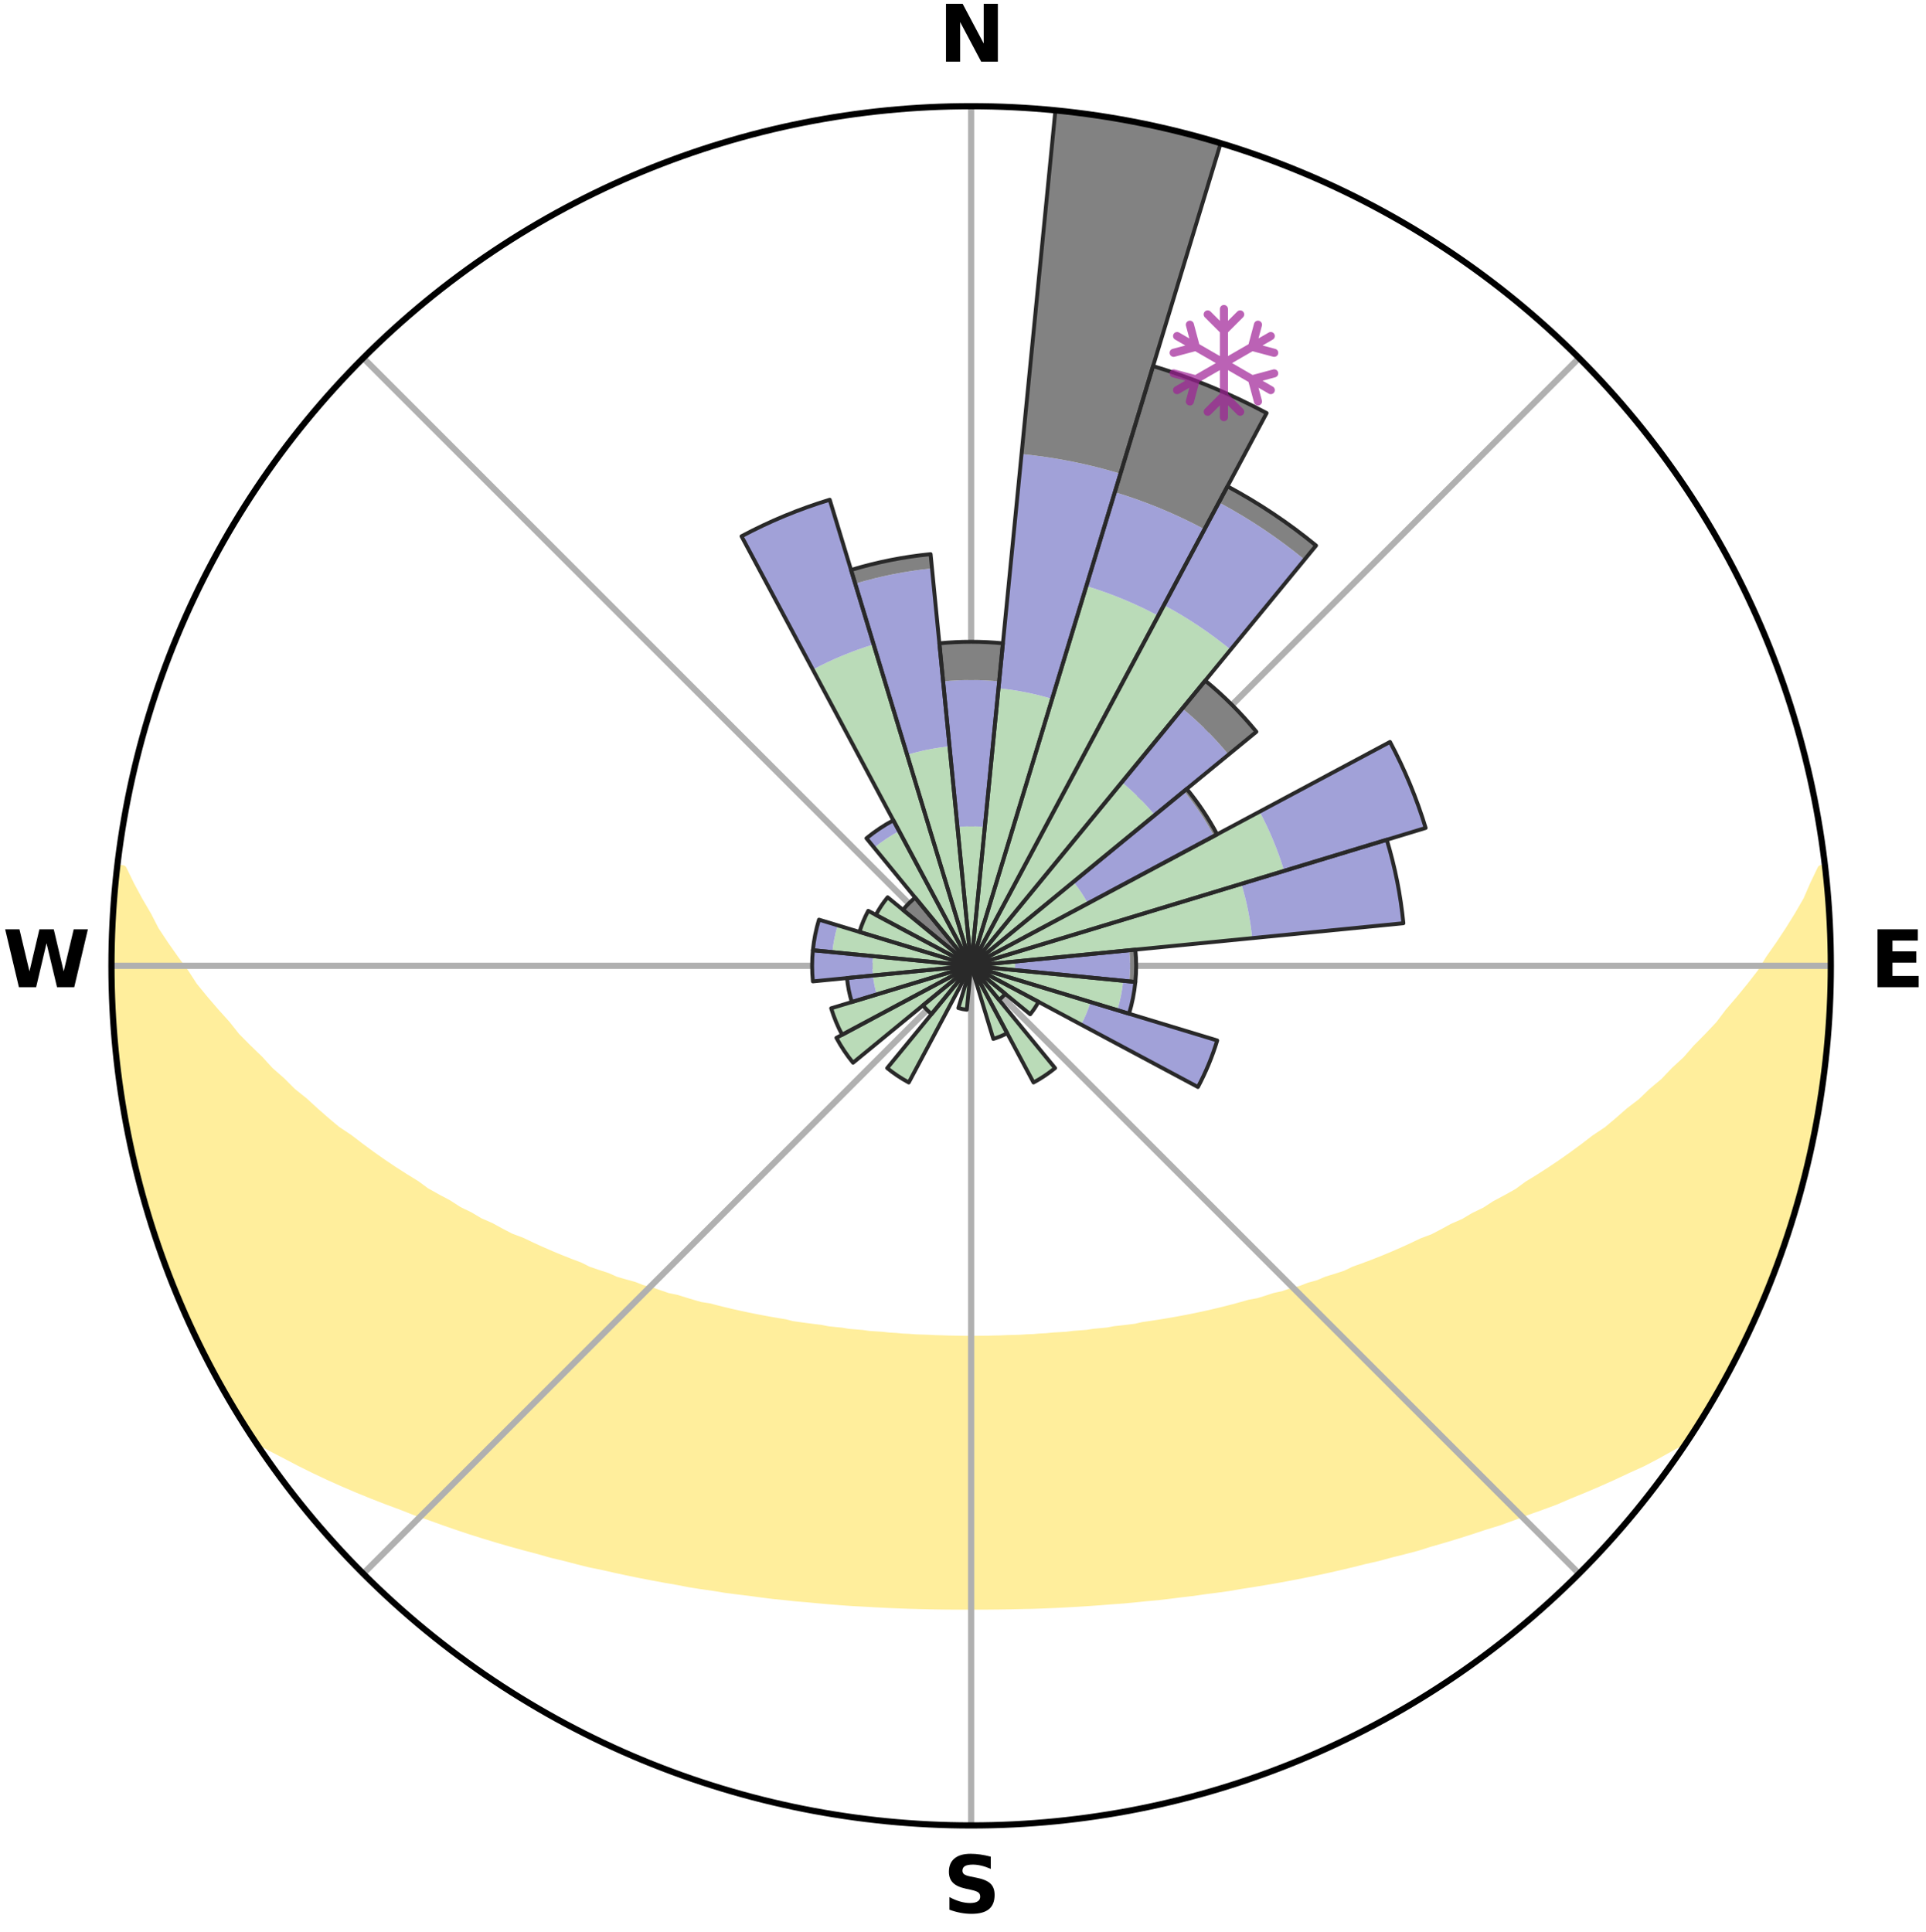 <?xml version="1.0" encoding="utf-8" standalone="no"?>
<!DOCTYPE svg PUBLIC "-//W3C//DTD SVG 1.1//EN"
  "http://www.w3.org/Graphics/SVG/1.1/DTD/svg11.dtd">
<svg xmlns:xlink="http://www.w3.org/1999/xlink" width="248.41pt" height="249.158pt" viewBox="0 0 248.41 249.158" xmlns="http://www.w3.org/2000/svg" version="1.1">
 <title>Ski Rose for Whaleback Mountain</title>
 <defs>
  <style type="text/css">*{stroke-linejoin: round; stroke-linecap: butt}</style>
 </defs>
 <g id="figure_1">
  <g id="patch_1">
   <path d="M 0 249.158 
L 248.41 249.158 
L 248.41 0 
L 0 0 
z
" style="fill: #ffffff"/>
  </g>
  <g id="axes_1">
   <g id="patch_2">
    <path d="M 236.135 124.579 
C 236.135 110.018 233.267 95.599 227.695 82.147 
C 222.122 68.695 213.955 56.471 203.659 46.175 
C 193.363 35.879 181.139 27.711 167.687 22.139 
C 154.235 16.567 139.815 13.699 125.255 13.699 
C 110.694 13.699 96.275 16.567 82.823 22.139 
C 69.371 27.711 57.147 35.879 46.851 46.175 
C 36.555 56.471 28.387 68.695 22.815 82.147 
C 17.243 95.599 14.375 110.018 14.375 124.579 
C 14.375 139.14 17.243 153.559 22.815 167.011 
C 28.387 180.463 36.555 192.687 46.851 202.983 
C 57.147 213.279 69.371 221.447 82.823 227.019 
C 96.275 232.591 110.694 235.459 125.255 235.459 
C 139.815 235.459 154.235 232.591 167.687 227.019 
C 181.139 221.447 193.363 213.279 203.659 202.983 
C 213.955 192.687 222.122 180.463 227.695 167.011 
C 233.267 153.559 236.135 139.14 236.135 124.579 
M 125.255 124.579 
C 125.255 124.579 125.255 124.579 125.255 124.579 
C 125.255 124.579 125.255 124.579 125.255 124.579 
C 125.255 124.579 125.255 124.579 125.255 124.579 
C 125.255 124.579 125.255 124.579 125.255 124.579 
C 125.255 124.579 125.255 124.579 125.255 124.579 
C 125.255 124.579 125.255 124.579 125.255 124.579 
C 125.255 124.579 125.255 124.579 125.255 124.579 
C 125.255 124.579 125.255 124.579 125.255 124.579 
C 125.255 124.579 125.255 124.579 125.255 124.579 
C 125.255 124.579 125.255 124.579 125.255 124.579 
C 125.255 124.579 125.255 124.579 125.255 124.579 
C 125.255 124.579 125.255 124.579 125.255 124.579 
C 125.255 124.579 125.255 124.579 125.255 124.579 
C 125.255 124.579 125.255 124.579 125.255 124.579 
C 125.255 124.579 125.255 124.579 125.255 124.579 
C 125.255 124.579 125.255 124.579 125.255 124.579 
z
" style="fill: #ffffff"/>
   </g>
   <g id="PolyCollection_1">
    <defs>
     <path id="md6a22b9082" d="M 235.28 -137.115 
L 234.905 -137.072 
L 233.932 -135.044 
L 233.074 -133.065 
L 231.941 -131.104 
L 230.749 -129.185 
L 229.509 -127.309 
L 228.227 -125.478 
L 227.127 -123.69 
L 225.773 -121.947 
L 224.387 -120.251 
L 222.972 -118.602 
L 221.751 -116.985 
L 220.283 -115.429 
L 218.793 -113.922 
L 217.499 -112.435 
L 215.967 -111.022 
L 214.634 -109.622 
L 213.067 -108.304 
L 211.7 -106.992 
L 210.106 -105.768 
L 208.711 -104.543 
L 207.303 -103.36 
L 205.678 -102.276 
L 204.251 -101.179 
L 202.817 -100.124 
L 201.375 -99.11 
L 199.927 -98.136 
L 198.476 -97.203 
L 197.021 -96.31 
L 195.754 -95.377 
L 194.294 -94.56 
L 192.836 -93.781 
L 191.56 -92.953 
L 190.103 -92.247 
L 188.825 -91.486 
L 187.375 -90.85 
L 186.1 -90.155 
L 184.826 -89.489 
L 183.392 -88.953 
L 182.126 -88.348 
L 180.863 -87.773 
L 179.605 -87.225 
L 178.352 -86.705 
L 177.105 -86.212 
L 175.864 -85.745 
L 174.631 -85.303 
L 173.539 -84.777 
L 172.319 -84.383 
L 171.108 -84.011 
L 170.028 -83.552 
L 168.834 -83.224 
L 167.763 -82.806 
L 166.588 -82.519 
L 165.529 -82.139 
L 164.373 -81.889 
L 163.327 -81.546 
L 162.286 -81.221 
L 161.161 -81.021 
L 160.135 -80.728 
L 159.116 -80.451 
L 158.102 -80.189 
L 157.095 -79.941 
L 156.095 -79.707 
L 155.101 -79.486 
L 154.114 -79.279 
L 153.135 -79.083 
L 152.162 -78.899 
L 151.197 -78.726 
L 150.239 -78.564 
L 149.288 -78.412 
L 148.344 -78.268 
L 147.408 -78.134 
L 146.516 -77.925 
L 145.591 -77.809 
L 144.672 -77.701 
L 143.761 -77.599 
L 142.882 -77.432 
L 141.981 -77.346 
L 141.086 -77.265 
L 140.217 -77.126 
L 139.331 -77.059 
L 138.451 -76.995 
L 137.59 -76.882 
L 136.718 -76.83 
L 135.851 -76.781 
L 134.998 -76.692 
L 134.138 -76.652 
L 133.287 -76.579 
L 132.433 -76.548 
L 131.586 -76.491 
L 130.737 -76.467 
L 129.89 -76.445 
L 129.046 -76.408 
L 128.202 -76.392 
L 127.36 -76.369 
L 126.517 -76.36 
L 125.676 -76.352 
L 124.834 -76.352 
L 123.992 -76.36 
L 123.15 -76.377 
L 122.308 -76.391 
L 121.465 -76.422 
L 120.62 -76.443 
L 119.776 -76.488 
L 118.927 -76.516 
L 118.076 -76.545 
L 117.228 -76.611 
L 116.371 -76.648 
L 115.52 -76.73 
L 114.657 -76.776 
L 113.802 -76.874 
L 112.932 -76.93 
L 112.057 -76.99 
L 111.195 -77.112 
L 110.311 -77.183 
L 109.422 -77.259 
L 108.551 -77.408 
L 107.652 -77.497 
L 106.746 -77.592 
L 105.866 -77.771 
L 104.95 -77.882 
L 104.028 -78 
L 103.098 -78.126 
L 102.161 -78.26 
L 101.264 -78.493 
L 100.316 -78.648 
L 99.361 -78.812 
L 98.399 -78.987 
L 97.43 -79.173 
L 96.453 -79.37 
L 95.47 -79.579 
L 94.48 -79.801 
L 93.483 -80.036 
L 92.479 -80.285 
L 91.469 -80.549 
L 90.367 -80.719 
L 89.341 -81.012 
L 88.31 -81.322 
L 87.272 -81.648 
L 86.129 -81.881 
L 85.078 -82.242 
L 84.023 -82.621 
L 82.851 -82.909 
L 81.784 -83.327 
L 80.594 -83.655 
L 79.393 -84.004 
L 78.311 -84.485 
L 77.095 -84.879 
L 75.87 -85.296 
L 74.777 -85.846 
L 73.54 -86.312 
L 72.297 -86.805 
L 71.048 -87.324 
L 69.793 -87.87 
L 68.535 -88.444 
L 67.272 -89.047 
L 65.842 -89.582 
L 64.572 -90.246 
L 63.3 -90.94 
L 61.854 -91.575 
L 60.58 -92.333 
L 59.127 -93.038 
L 57.854 -93.863 
L 56.399 -94.64 
L 54.943 -95.455 
L 53.68 -96.385 
L 52.229 -97.276 
L 50.78 -98.206 
L 49.336 -99.177 
L 47.898 -100.189 
L 46.467 -101.241 
L 45.043 -102.334 
L 43.422 -103.416 
L 42.017 -104.595 
L 40.625 -105.817 
L 39.247 -107.081 
L 37.67 -108.346 
L 36.322 -109.697 
L 34.776 -111.057 
L 33.465 -112.495 
L 31.956 -113.949 
L 30.468 -115.452 
L 29.224 -117.021 
L 27.784 -118.618 
L 26.372 -120.262 
L 24.989 -121.953 
L 23.857 -123.694 
L 22.538 -125.475 
L 21.257 -127.302 
L 20.017 -129.174 
L 19.039 -131.076 
L 17.898 -133.028 
L 16.825 -135.02 
L 15.842 -137.045 
L 15.091 -137.131 
L 15.091 -137.131 
L 14.966 -135.199 
L 14.724 -133.278 
L 14.739 -131.339 
L 14.562 -129.412 
L 14.418 -127.481 
L 14.493 -125.546 
L 14.414 -123.612 
L 14.594 -121.681 
L 14.578 -119.747 
L 14.594 -117.811 
L 14.827 -115.888 
L 14.904 -113.954 
L 15.197 -112.04 
L 15.335 -110.108 
L 15.738 -108.212 
L 15.937 -106.286 
L 16.349 -104.395 
L 16.61 -102.475 
L 17.08 -100.597 
L 17.459 -98.699 
L 17.931 -96.823 
L 18.488 -94.97 
L 18.962 -93.094 
L 19.52 -91.241 
L 20.166 -89.417 
L 20.735 -87.567 
L 21.484 -85.781 
L 22.116 -83.952 
L 22.822 -82.15 
L 23.619 -80.387 
L 24.391 -78.613 
L 25.201 -76.856 
L 26.051 -75.118 
L 26.944 -73.402 
L 27.813 -71.672 
L 28.757 -69.983 
L 29.727 -68.309 
L 30.716 -66.646 
L 31.744 -65.006 
L 33.025 -63.534 
L 34.904 -62.483 
L 36.817 -61.497 
L 38.681 -60.518 
L 40.557 -59.588 
L 42.437 -58.703 
L 44.32 -57.861 
L 46.199 -57.059 
L 48.075 -56.296 
L 49.944 -55.57 
L 51.807 -54.88 
L 53.605 -54.169 
L 55.45 -53.545 
L 57.233 -52.899 
L 59.008 -52.284 
L 60.775 -51.698 
L 62.534 -51.142 
L 64.282 -50.614 
L 66.021 -50.112 
L 67.75 -49.637 
L 69.468 -49.187 
L 71.137 -48.709 
L 72.834 -48.306 
L 74.484 -47.873 
L 76.128 -47.465 
L 77.793 -47.128 
L 79.415 -46.759 
L 81.031 -46.413 
L 82.636 -46.084 
L 84.233 -45.776 
L 85.819 -45.484 
L 87.398 -45.211 
L 88.947 -44.91 
L 90.508 -44.667 
L 92.061 -44.442 
L 93.589 -44.192 
L 95.125 -43.993 
L 96.653 -43.81 
L 98.161 -43.604 
L 99.663 -43.413 
L 101.168 -43.265 
L 102.659 -43.1 
L 104.151 -42.977 
L 105.63 -42.836 
L 107.104 -42.708 
L 108.574 -42.592 
L 110.04 -42.488 
L 111.505 -42.412 
L 112.962 -42.328 
L 114.417 -42.255 
L 115.868 -42.193 
L 117.317 -42.141 
L 118.764 -42.099 
L 120.208 -42.067 
L 121.651 -42.045 
L 123.093 -42.033 
L 124.534 -42.031 
L 125.975 -42.033 
L 127.416 -42.037 
L 128.858 -42.05 
L 130.301 -42.073 
L 131.746 -42.106 
L 133.193 -42.135 
L 134.642 -42.186 
L 136.094 -42.248 
L 137.549 -42.32 
L 139.006 -42.403 
L 140.468 -42.496 
L 141.933 -42.602 
L 143.403 -42.719 
L 144.883 -42.824 
L 146.362 -42.964 
L 147.846 -43.117 
L 149.346 -43.25 
L 150.842 -43.428 
L 152.343 -43.62 
L 153.863 -43.793 
L 155.377 -44.014 
L 156.913 -44.21 
L 158.456 -44.423 
L 159.991 -44.69 
L 161.553 -44.93 
L 163.122 -45.19 
L 164.701 -45.461 
L 166.288 -45.754 
L 167.887 -46.061 
L 169.492 -46.39 
L 171.108 -46.735 
L 172.732 -47.104 
L 174.366 -47.49 
L 176.007 -47.901 
L 177.693 -48.281 
L 179.354 -48.735 
L 181.062 -49.161 
L 182.78 -49.611 
L 184.465 -50.142 
L 186.203 -50.643 
L 187.951 -51.172 
L 189.708 -51.728 
L 191.474 -52.313 
L 193.303 -52.872 
L 195.086 -53.518 
L 196.877 -54.196 
L 198.73 -54.854 
L 200.595 -55.543 
L 202.404 -56.324 
L 204.277 -57.088 
L 206.157 -57.888 
L 208.037 -58.731 
L 209.919 -59.614 
L 211.862 -60.493 
L 213.725 -61.474 
L 215.571 -62.506 
L 217.451 -63.556 
L 218.769 -65.004 
L 219.793 -66.646 
L 220.76 -68.322 
L 221.709 -70.008 
L 222.682 -71.68 
L 223.578 -73.395 
L 224.395 -75.15 
L 225.285 -76.867 
L 226.107 -78.618 
L 226.877 -80.392 
L 227.598 -82.187 
L 228.395 -83.951 
L 229.006 -85.788 
L 229.734 -87.581 
L 230.35 -89.415 
L 230.977 -91.245 
L 231.557 -93.091 
L 232.092 -94.95 
L 232.582 -96.822 
L 233.027 -98.705 
L 233.427 -100.598 
L 233.898 -102.475 
L 234.217 -104.384 
L 234.551 -106.289 
L 234.909 -108.191 
L 235.153 -110.111 
L 235.3 -112.041 
L 235.549 -113.959 
L 235.763 -115.882 
L 235.84 -117.815 
L 236.023 -119.743 
L 235.982 -121.68 
L 236.092 -123.612 
L 236.13 -125.547 
L 235.984 -127.479 
L 235.991 -129.414 
L 235.927 -131.348 
L 235.719 -133.273 
L 235.589 -135.203 
L 235.28 -137.115 
z
" style="stroke: #ffee9c"/>
    </defs>
    <g clip-path="url(#pbf393f9d47)">
     <use xlink:href="#md6a22b9082" x="0" y="249.158" style="fill: #ffee9c; stroke: #ffee9c"/>
    </g>
   </g>
   <g id="matplotlib.axis_1">
    <g id="xtick_1">
     <g id="line2d_1">
      <path d="M 125.255 124.579 
L 125.255 13.699 
" clip-path="url(#pbf393f9d47)" style="fill: none; stroke: #b0b0b0; stroke-width: 0.8; stroke-linecap: square"/>
     </g>
     <g id="text_1">
      <!-- N -->
      <g transform="translate(121.07 7.958) scale(0.1 -0.1)">
       <defs>
        <path id="DejaVuSans-Bold-4e" d="M 588 4666 
L 1931 4666 
L 3628 1466 
L 3628 4666 
L 4769 4666 
L 4769 0 
L 3425 0 
L 1728 3200 
L 1728 0 
L 588 0 
L 588 4666 
z
" transform="scale(0.016)"/>
       </defs>
       <use xlink:href="#DejaVuSans-Bold-4e"/>
      </g>
     </g>
    </g>
    <g id="xtick_2">
     <g id="line2d_2">
      <path d="M 125.255 124.579 
L 203.659 46.175 
" clip-path="url(#pbf393f9d47)" style="fill: none; stroke: #b0b0b0; stroke-width: 0.8; stroke-linecap: square"/>
     </g>
    </g>
    <g id="xtick_3">
     <g id="line2d_3">
      <path d="M 125.255 124.579 
L 236.135 124.579 
" clip-path="url(#pbf393f9d47)" style="fill: none; stroke: #b0b0b0; stroke-width: 0.8; stroke-linecap: square"/>
     </g>
     <g id="text_2">
      <!-- E -->
      <g transform="translate(241.219 127.338) scale(0.1 -0.1)">
       <defs>
        <path id="DejaVuSans-Bold-45" d="M 588 4666 
L 3834 4666 
L 3834 3756 
L 1791 3756 
L 1791 2888 
L 3713 2888 
L 3713 1978 
L 1791 1978 
L 1791 909 
L 3903 909 
L 3903 0 
L 588 0 
L 588 4666 
z
" transform="scale(0.016)"/>
       </defs>
       <use xlink:href="#DejaVuSans-Bold-45"/>
      </g>
     </g>
    </g>
    <g id="xtick_4">
     <g id="line2d_4">
      <path d="M 125.255 124.579 
L 203.659 202.983 
" clip-path="url(#pbf393f9d47)" style="fill: none; stroke: #b0b0b0; stroke-width: 0.8; stroke-linecap: square"/>
     </g>
    </g>
    <g id="xtick_5">
     <g id="line2d_5">
      <path d="M 125.255 124.579 
L 125.255 235.459 
" clip-path="url(#pbf393f9d47)" style="fill: none; stroke: #b0b0b0; stroke-width: 0.8; stroke-linecap: square"/>
     </g>
     <g id="text_3">
      <!-- S -->
      <g transform="translate(121.654 246.718) scale(0.1 -0.1)">
       <defs>
        <path id="DejaVuSans-Bold-53" d="M 3834 4519 
L 3834 3531 
Q 3450 3703 3084 3790 
Q 2719 3878 2394 3878 
Q 1963 3878 1756 3759 
Q 1550 3641 1550 3391 
Q 1550 3203 1689 3098 
Q 1828 2994 2194 2919 
L 2706 2816 
Q 3484 2659 3812 2340 
Q 4141 2022 4141 1434 
Q 4141 663 3683 286 
Q 3225 -91 2284 -91 
Q 1841 -91 1394 -6 
Q 947 78 500 244 
L 500 1259 
Q 947 1022 1364 901 
Q 1781 781 2169 781 
Q 2563 781 2772 912 
Q 2981 1044 2981 1288 
Q 2981 1506 2839 1625 
Q 2697 1744 2272 1838 
L 1806 1941 
Q 1106 2091 782 2419 
Q 459 2747 459 3303 
Q 459 4000 909 4375 
Q 1359 4750 2203 4750 
Q 2588 4750 2994 4692 
Q 3400 4634 3834 4519 
z
" transform="scale(0.016)"/>
       </defs>
       <use xlink:href="#DejaVuSans-Bold-53"/>
      </g>
     </g>
    </g>
    <g id="xtick_6">
     <g id="line2d_6">
      <path d="M 125.255 124.579 
L 46.851 202.983 
" clip-path="url(#pbf393f9d47)" style="fill: none; stroke: #b0b0b0; stroke-width: 0.8; stroke-linecap: square"/>
     </g>
    </g>
    <g id="xtick_7">
     <g id="line2d_7">
      <path d="M 125.255 124.579 
L 14.375 124.579 
" clip-path="url(#pbf393f9d47)" style="fill: none; stroke: #b0b0b0; stroke-width: 0.8; stroke-linecap: square"/>
     </g>
     <g id="text_4">
      <!-- W -->
      <g transform="translate(0.36 127.338) scale(0.1 -0.1)">
       <defs>
        <path id="DejaVuSans-Bold-57" d="M 191 4666 
L 1344 4666 
L 2150 1275 
L 2950 4666 
L 4109 4666 
L 4909 1275 
L 5716 4666 
L 6859 4666 
L 5759 0 
L 4372 0 
L 3525 3547 
L 2688 0 
L 1300 0 
L 191 4666 
z
" transform="scale(0.016)"/>
       </defs>
       <use xlink:href="#DejaVuSans-Bold-57"/>
      </g>
     </g>
    </g>
    <g id="xtick_8">
     <g id="line2d_8">
      <path d="M 125.255 124.579 
L 46.851 46.175 
" clip-path="url(#pbf393f9d47)" style="fill: none; stroke: #b0b0b0; stroke-width: 0.8; stroke-linecap: square"/>
     </g>
    </g>
   </g>
   <g id="matplotlib.axis_2"/>
   <g id="patch_3">
    <path d="M 125.255 124.579 
C 125.255 124.579 125.255 124.579 125.255 124.579 
C 125.255 124.579 125.255 124.579 125.255 124.579 
L 125.255 124.579 
C 125.255 124.579 125.255 124.579 125.255 124.579 
C 125.255 124.579 125.255 124.579 125.255 124.579 
z
" clip-path="url(#pbf393f9d47)" style="fill: #d9d9d9"/>
   </g>
   <g id="patch_4">
    <path d="M 125.255 124.579 
C 125.255 124.579 125.255 124.579 125.255 124.579 
C 125.255 124.579 125.255 124.579 125.255 124.579 
L 125.255 124.579 
C 125.255 124.579 125.255 124.579 125.255 124.579 
C 125.255 124.579 125.255 124.579 125.255 124.579 
z
" clip-path="url(#pbf393f9d47)" style="fill: #d9d9d9"/>
   </g>
   <g id="patch_5">
    <path d="M 125.255 124.579 
C 125.255 124.579 125.255 124.579 125.255 124.579 
C 125.255 124.579 125.255 124.579 125.255 124.579 
L 125.255 124.579 
C 125.255 124.579 125.255 124.579 125.255 124.579 
C 125.255 124.579 125.255 124.579 125.255 124.579 
z
" clip-path="url(#pbf393f9d47)" style="fill: #d9d9d9"/>
   </g>
   <g id="patch_6">
    <path d="M 125.255 124.579 
C 125.255 124.579 125.255 124.579 125.255 124.579 
C 125.255 124.579 125.255 124.579 125.255 124.579 
L 125.255 124.579 
C 125.255 124.579 125.255 124.579 125.255 124.579 
C 125.255 124.579 125.255 124.579 125.255 124.579 
z
" clip-path="url(#pbf393f9d47)" style="fill: #d9d9d9"/>
   </g>
   <g id="patch_7">
    <path d="M 125.255 124.579 
C 125.255 124.579 125.255 124.579 125.255 124.579 
C 125.255 124.579 125.255 124.579 125.255 124.579 
L 125.255 124.579 
C 125.255 124.579 125.255 124.579 125.255 124.579 
C 125.255 124.579 125.255 124.579 125.255 124.579 
z
" clip-path="url(#pbf393f9d47)" style="fill: #d9d9d9"/>
   </g>
   <g id="patch_8">
    <path d="M 125.255 124.579 
C 125.255 124.579 125.255 124.579 125.255 124.579 
C 125.255 124.579 125.255 124.579 125.255 124.579 
L 125.255 124.579 
C 125.255 124.579 125.255 124.579 125.255 124.579 
C 125.255 124.579 125.255 124.579 125.255 124.579 
z
" clip-path="url(#pbf393f9d47)" style="fill: #d9d9d9"/>
   </g>
   <g id="patch_9">
    <path d="M 125.255 124.579 
C 125.255 124.579 125.255 124.579 125.255 124.579 
C 125.255 124.579 125.255 124.579 125.255 124.579 
L 125.255 124.579 
C 125.255 124.579 125.255 124.579 125.255 124.579 
C 125.255 124.579 125.255 124.579 125.255 124.579 
z
" clip-path="url(#pbf393f9d47)" style="fill: #d9d9d9"/>
   </g>
   <g id="patch_10">
    <path d="M 125.255 124.579 
C 125.255 124.579 125.255 124.579 125.255 124.579 
C 125.255 124.579 125.255 124.579 125.255 124.579 
L 125.255 124.579 
C 125.255 124.579 125.255 124.579 125.255 124.579 
C 125.255 124.579 125.255 124.579 125.255 124.579 
z
" clip-path="url(#pbf393f9d47)" style="fill: #d9d9d9"/>
   </g>
   <g id="patch_11">
    <path d="M 125.255 124.579 
C 125.255 124.579 125.255 124.579 125.255 124.579 
C 125.255 124.579 125.255 124.579 125.255 124.579 
L 125.255 124.579 
C 125.255 124.579 125.255 124.579 125.255 124.579 
C 125.255 124.579 125.255 124.579 125.255 124.579 
z
" clip-path="url(#pbf393f9d47)" style="fill: #d9d9d9"/>
   </g>
   <g id="patch_12">
    <path d="M 125.255 124.579 
C 125.255 124.579 125.255 124.579 125.255 124.579 
C 125.255 124.579 125.255 124.579 125.255 124.579 
L 125.255 124.579 
C 125.255 124.579 125.255 124.579 125.255 124.579 
C 125.255 124.579 125.255 124.579 125.255 124.579 
z
" clip-path="url(#pbf393f9d47)" style="fill: #d9d9d9"/>
   </g>
   <g id="patch_13">
    <path d="M 125.255 124.579 
C 125.255 124.579 125.255 124.579 125.255 124.579 
C 125.255 124.579 125.255 124.579 125.255 124.579 
L 125.255 124.579 
C 125.255 124.579 125.255 124.579 125.255 124.579 
C 125.255 124.579 125.255 124.579 125.255 124.579 
z
" clip-path="url(#pbf393f9d47)" style="fill: #d9d9d9"/>
   </g>
   <g id="patch_14">
    <path d="M 125.255 124.579 
C 125.255 124.579 125.255 124.579 125.255 124.579 
C 125.255 124.579 125.255 124.579 125.255 124.579 
L 125.255 124.579 
C 125.255 124.579 125.255 124.579 125.255 124.579 
C 125.255 124.579 125.255 124.579 125.255 124.579 
z
" clip-path="url(#pbf393f9d47)" style="fill: #d9d9d9"/>
   </g>
   <g id="patch_15">
    <path d="M 125.255 124.579 
C 125.255 124.579 125.255 124.579 125.255 124.579 
C 125.255 124.579 125.255 124.579 125.255 124.579 
L 125.255 124.579 
C 125.255 124.579 125.255 124.579 125.255 124.579 
C 125.255 124.579 125.255 124.579 125.255 124.579 
z
" clip-path="url(#pbf393f9d47)" style="fill: #d9d9d9"/>
   </g>
   <g id="patch_16">
    <path d="M 125.255 124.579 
C 125.255 124.579 125.255 124.579 125.255 124.579 
C 125.255 124.579 125.255 124.579 125.255 124.579 
L 125.255 124.579 
C 125.255 124.579 125.255 124.579 125.255 124.579 
C 125.255 124.579 125.255 124.579 125.255 124.579 
z
" clip-path="url(#pbf393f9d47)" style="fill: #d9d9d9"/>
   </g>
   <g id="patch_17">
    <path d="M 125.255 124.579 
C 125.255 124.579 125.255 124.579 125.255 124.579 
C 125.255 124.579 125.255 124.579 125.255 124.579 
L 125.255 124.579 
C 125.255 124.579 125.255 124.579 125.255 124.579 
C 125.255 124.579 125.255 124.579 125.255 124.579 
z
" clip-path="url(#pbf393f9d47)" style="fill: #d9d9d9"/>
   </g>
   <g id="patch_18">
    <path d="M 125.255 124.579 
C 125.255 124.579 125.255 124.579 125.255 124.579 
C 125.255 124.579 125.255 124.579 125.255 124.579 
L 125.255 124.579 
C 125.255 124.579 125.255 124.579 125.255 124.579 
C 125.255 124.579 125.255 124.579 125.255 124.579 
z
" clip-path="url(#pbf393f9d47)" style="fill: #d9d9d9"/>
   </g>
   <g id="patch_19">
    <path d="M 125.255 124.579 
C 125.255 124.579 125.255 124.579 125.255 124.579 
C 125.255 124.579 125.255 124.579 125.255 124.579 
L 125.255 124.579 
C 125.255 124.579 125.255 124.579 125.255 124.579 
C 125.255 124.579 125.255 124.579 125.255 124.579 
z
" clip-path="url(#pbf393f9d47)" style="fill: #d9d9d9"/>
   </g>
   <g id="patch_20">
    <path d="M 125.255 124.579 
C 125.255 124.579 125.255 124.579 125.255 124.579 
C 125.255 124.579 125.255 124.579 125.255 124.579 
L 125.255 124.579 
C 125.255 124.579 125.255 124.579 125.255 124.579 
C 125.255 124.579 125.255 124.579 125.255 124.579 
z
" clip-path="url(#pbf393f9d47)" style="fill: #d9d9d9"/>
   </g>
   <g id="patch_21">
    <path d="M 125.255 124.579 
C 125.255 124.579 125.255 124.579 125.255 124.579 
C 125.255 124.579 125.255 124.579 125.255 124.579 
L 125.255 124.579 
C 125.255 124.579 125.255 124.579 125.255 124.579 
C 125.255 124.579 125.255 124.579 125.255 124.579 
z
" clip-path="url(#pbf393f9d47)" style="fill: #d9d9d9"/>
   </g>
   <g id="patch_22">
    <path d="M 125.255 124.579 
C 125.255 124.579 125.255 124.579 125.255 124.579 
C 125.255 124.579 125.255 124.579 125.255 124.579 
L 125.255 124.579 
C 125.255 124.579 125.255 124.579 125.255 124.579 
C 125.255 124.579 125.255 124.579 125.255 124.579 
z
" clip-path="url(#pbf393f9d47)" style="fill: #d9d9d9"/>
   </g>
   <g id="patch_23">
    <path d="M 125.255 124.579 
C 125.255 124.579 125.255 124.579 125.255 124.579 
C 125.255 124.579 125.255 124.579 125.255 124.579 
L 125.255 124.579 
C 125.255 124.579 125.255 124.579 125.255 124.579 
C 125.255 124.579 125.255 124.579 125.255 124.579 
z
" clip-path="url(#pbf393f9d47)" style="fill: #d9d9d9"/>
   </g>
   <g id="patch_24">
    <path d="M 125.255 124.579 
C 125.255 124.579 125.255 124.579 125.255 124.579 
C 125.255 124.579 125.255 124.579 125.255 124.579 
L 125.255 124.579 
C 125.255 124.579 125.255 124.579 125.255 124.579 
C 125.255 124.579 125.255 124.579 125.255 124.579 
z
" clip-path="url(#pbf393f9d47)" style="fill: #d9d9d9"/>
   </g>
   <g id="patch_25">
    <path d="M 125.255 124.579 
C 125.255 124.579 125.255 124.579 125.255 124.579 
C 125.255 124.579 125.255 124.579 125.255 124.579 
L 125.255 124.579 
C 125.255 124.579 125.255 124.579 125.255 124.579 
C 125.255 124.579 125.255 124.579 125.255 124.579 
z
" clip-path="url(#pbf393f9d47)" style="fill: #d9d9d9"/>
   </g>
   <g id="patch_26">
    <path d="M 125.255 124.579 
C 125.255 124.579 125.255 124.579 125.255 124.579 
C 125.255 124.579 125.255 124.579 125.255 124.579 
L 125.255 124.579 
C 125.255 124.579 125.255 124.579 125.255 124.579 
C 125.255 124.579 125.255 124.579 125.255 124.579 
z
" clip-path="url(#pbf393f9d47)" style="fill: #d9d9d9"/>
   </g>
   <g id="patch_27">
    <path d="M 125.255 124.579 
C 125.255 124.579 125.255 124.579 125.255 124.579 
C 125.255 124.579 125.255 124.579 125.255 124.579 
L 125.255 124.579 
C 125.255 124.579 125.255 124.579 125.255 124.579 
C 125.255 124.579 125.255 124.579 125.255 124.579 
z
" clip-path="url(#pbf393f9d47)" style="fill: #d9d9d9"/>
   </g>
   <g id="patch_28">
    <path d="M 125.255 124.579 
C 125.255 124.579 125.255 124.579 125.255 124.579 
C 125.255 124.579 125.255 124.579 125.255 124.579 
L 125.255 124.579 
C 125.255 124.579 125.255 124.579 125.255 124.579 
C 125.255 124.579 125.255 124.579 125.255 124.579 
z
" clip-path="url(#pbf393f9d47)" style="fill: #d9d9d9"/>
   </g>
   <g id="patch_29">
    <path d="M 125.255 124.579 
C 125.255 124.579 125.255 124.579 125.255 124.579 
C 125.255 124.579 125.255 124.579 125.255 124.579 
L 125.255 124.579 
C 125.255 124.579 125.255 124.579 125.255 124.579 
C 125.255 124.579 125.255 124.579 125.255 124.579 
z
" clip-path="url(#pbf393f9d47)" style="fill: #d9d9d9"/>
   </g>
   <g id="patch_30">
    <path d="M 125.255 124.579 
C 125.255 124.579 125.255 124.579 125.255 124.579 
C 125.255 124.579 125.255 124.579 125.255 124.579 
L 125.255 124.579 
C 125.255 124.579 125.255 124.579 125.255 124.579 
C 125.255 124.579 125.255 124.579 125.255 124.579 
z
" clip-path="url(#pbf393f9d47)" style="fill: #d9d9d9"/>
   </g>
   <g id="patch_31">
    <path d="M 125.255 124.579 
C 125.255 124.579 125.255 124.579 125.255 124.579 
C 125.255 124.579 125.255 124.579 125.255 124.579 
L 125.255 124.579 
C 125.255 124.579 125.255 124.579 125.255 124.579 
C 125.255 124.579 125.255 124.579 125.255 124.579 
z
" clip-path="url(#pbf393f9d47)" style="fill: #d9d9d9"/>
   </g>
   <g id="patch_32">
    <path d="M 125.255 124.579 
C 125.255 124.579 125.255 124.579 125.255 124.579 
C 125.255 124.579 125.255 124.579 125.255 124.579 
L 125.255 124.579 
C 125.255 124.579 125.255 124.579 125.255 124.579 
C 125.255 124.579 125.255 124.579 125.255 124.579 
z
" clip-path="url(#pbf393f9d47)" style="fill: #d9d9d9"/>
   </g>
   <g id="patch_33">
    <path d="M 125.255 124.579 
C 125.255 124.579 125.255 124.579 125.255 124.579 
C 125.255 124.579 125.255 124.579 125.255 124.579 
L 125.255 124.579 
C 125.255 124.579 125.255 124.579 125.255 124.579 
C 125.255 124.579 125.255 124.579 125.255 124.579 
z
" clip-path="url(#pbf393f9d47)" style="fill: #d9d9d9"/>
   </g>
   <g id="patch_34">
    <path d="M 125.255 124.579 
C 125.255 124.579 125.255 124.579 125.255 124.579 
C 125.255 124.579 125.255 124.579 125.255 124.579 
L 125.255 124.579 
C 125.255 124.579 125.255 124.579 125.255 124.579 
C 125.255 124.579 125.255 124.579 125.255 124.579 
z
" clip-path="url(#pbf393f9d47)" style="fill: #d9d9d9"/>
   </g>
   <g id="patch_35">
    <path d="M 125.255 124.579 
C 125.255 124.579 125.255 124.579 125.255 124.579 
C 125.255 124.579 125.255 124.579 125.255 124.579 
L 127.018 106.679 
C 126.432 106.621 125.844 106.592 125.255 106.592 
C 124.666 106.592 124.078 106.621 123.492 106.679 
z
" clip-path="url(#pbf393f9d47)" style="fill: #badbb8"/>
   </g>
   <g id="patch_36">
    <path d="M 125.255 124.579 
C 125.255 124.579 125.255 124.579 125.255 124.579 
C 125.255 124.579 125.255 124.579 125.255 124.579 
L 135.698 90.154 
C 134.571 89.812 133.428 89.526 132.273 89.296 
C 131.118 89.066 129.953 88.893 128.781 88.778 
z
" clip-path="url(#pbf393f9d47)" style="fill: #badbb8"/>
   </g>
   <g id="patch_37">
    <path d="M 125.255 124.579 
C 125.255 124.579 125.255 124.579 125.255 124.579 
C 125.255 124.579 125.255 124.579 125.255 124.579 
L 149.387 79.432 
C 147.909 78.642 146.393 77.925 144.845 77.284 
C 143.297 76.642 141.719 76.078 140.115 75.591 
z
" clip-path="url(#pbf393f9d47)" style="fill: #badbb8"/>
   </g>
   <g id="patch_38">
    <path d="M 125.255 124.579 
C 125.255 124.579 125.255 124.579 125.255 124.579 
C 125.255 124.579 125.255 124.579 125.255 124.579 
L 158.718 83.804 
C 157.384 82.709 155.996 81.679 154.56 80.72 
C 153.125 79.761 151.643 78.873 150.12 78.059 
z
" clip-path="url(#pbf393f9d47)" style="fill: #badbb8"/>
   </g>
   <g id="patch_39">
    <path d="M 125.255 124.579 
C 125.255 124.579 125.255 124.579 125.255 124.579 
C 125.255 124.579 125.255 124.579 125.255 124.579 
L 148.933 105.147 
C 148.297 104.372 147.623 103.629 146.914 102.92 
C 146.205 102.211 145.462 101.537 144.687 100.901 
z
" clip-path="url(#pbf393f9d47)" style="fill: #badbb8"/>
   </g>
   <g id="patch_40">
    <path d="M 125.255 124.579 
C 125.255 124.579 125.255 124.579 125.255 124.579 
C 125.255 124.579 125.255 124.579 125.255 124.579 
L 140.304 116.535 
C 140.041 116.043 139.753 115.563 139.443 115.099 
C 139.133 114.634 138.8 114.185 138.446 113.754 
z
" clip-path="url(#pbf393f9d47)" style="fill: #badbb8"/>
   </g>
   <g id="patch_41">
    <path d="M 125.255 124.579 
C 125.255 124.579 125.255 124.579 125.255 124.579 
C 125.255 124.579 125.255 124.579 125.255 124.579 
L 165.622 112.334 
C 165.221 111.013 164.756 109.712 164.227 108.436 
C 163.699 107.161 163.108 105.912 162.457 104.694 
z
" clip-path="url(#pbf393f9d47)" style="fill: #badbb8"/>
   </g>
   <g id="patch_42">
    <path d="M 125.255 124.579 
C 125.255 124.579 125.255 124.579 125.255 124.579 
C 125.255 124.579 125.255 124.579 125.255 124.579 
L 161.501 121.009 
C 161.384 119.823 161.209 118.643 160.976 117.474 
C 160.744 116.304 160.454 115.147 160.108 114.007 
z
" clip-path="url(#pbf393f9d47)" style="fill: #badbb8"/>
   </g>
   <g id="patch_43">
    <path d="M 125.255 124.579 
C 125.255 124.579 125.255 124.579 125.255 124.579 
C 125.255 124.579 125.255 124.579 125.255 124.579 
L 130.915 125.137 
C 130.934 124.951 130.943 124.765 130.943 124.579 
C 130.943 124.393 130.934 124.207 130.915 124.022 
z
" clip-path="url(#pbf393f9d47)" style="fill: #badbb8"/>
   </g>
   <g id="patch_44">
    <path d="M 125.255 124.579 
C 125.255 124.579 125.255 124.579 125.255 124.579 
C 125.255 124.579 125.255 124.579 125.255 124.579 
L 144.11 130.299 
C 144.298 129.682 144.454 129.056 144.58 128.423 
C 144.706 127.791 144.801 127.152 144.864 126.51 
z
" clip-path="url(#pbf393f9d47)" style="fill: #badbb8"/>
   </g>
   <g id="patch_45">
    <path d="M 125.255 124.579 
C 125.255 124.579 125.255 124.579 125.255 124.579 
C 125.255 124.579 125.255 124.579 125.255 124.579 
L 139.443 132.163 
C 139.692 131.699 139.917 131.222 140.118 130.736 
C 140.32 130.249 140.497 129.753 140.65 129.249 
z
" clip-path="url(#pbf393f9d47)" style="fill: #badbb8"/>
   </g>
   <g id="patch_46">
    <path d="M 125.255 124.579 
C 125.255 124.579 125.255 124.579 125.255 124.579 
C 125.255 124.579 125.255 124.579 125.255 124.579 
L 132.871 130.829 
C 133.075 130.58 133.267 130.321 133.446 130.053 
C 133.626 129.784 133.791 129.508 133.943 129.223 
z
" clip-path="url(#pbf393f9d47)" style="fill: #badbb8"/>
   </g>
   <g id="patch_47">
    <path d="M 125.255 124.579 
C 125.255 124.579 125.255 124.579 125.255 124.579 
C 125.255 124.579 125.255 124.579 125.255 124.579 
L 128.863 128.976 
C 129.007 128.858 129.145 128.733 129.277 128.601 
C 129.409 128.469 129.534 128.331 129.652 128.188 
z
" clip-path="url(#pbf393f9d47)" style="fill: #badbb8"/>
   </g>
   <g id="patch_48">
    <path d="M 125.255 124.579 
C 125.255 124.579 125.255 124.579 125.255 124.579 
C 125.255 124.579 125.255 124.579 125.255 124.579 
L 133.299 139.628 
C 133.791 139.365 134.271 139.078 134.735 138.767 
C 135.2 138.457 135.648 138.124 136.08 137.77 
z
" clip-path="url(#pbf393f9d47)" style="fill: #badbb8"/>
   </g>
   <g id="patch_49">
    <path d="M 125.255 124.579 
C 125.255 124.579 125.255 124.579 125.255 124.579 
C 125.255 124.579 125.255 124.579 125.255 124.579 
L 128.115 134.007 
C 128.423 133.913 128.727 133.804 129.025 133.681 
C 129.323 133.558 129.615 133.42 129.899 133.268 
z
" clip-path="url(#pbf393f9d47)" style="fill: #badbb8"/>
   </g>
   <g id="patch_50">
    <path d="M 125.255 124.579 
C 125.255 124.579 125.255 124.579 125.255 124.579 
C 125.255 124.579 125.255 124.579 125.255 124.579 
L 125.255 124.579 
C 125.255 124.579 125.255 124.579 125.255 124.579 
C 125.255 124.579 125.255 124.579 125.255 124.579 
z
" clip-path="url(#pbf393f9d47)" style="fill: #badbb8"/>
   </g>
   <g id="patch_51">
    <path d="M 125.255 124.579 
C 125.255 124.579 125.255 124.579 125.255 124.579 
C 125.255 124.579 125.255 124.579 125.255 124.579 
L 125.255 124.579 
C 125.255 124.579 125.255 124.579 125.255 124.579 
C 125.255 124.579 125.255 124.579 125.255 124.579 
z
" clip-path="url(#pbf393f9d47)" style="fill: #badbb8"/>
   </g>
   <g id="patch_52">
    <path d="M 125.255 124.579 
C 125.255 124.579 125.255 124.579 125.255 124.579 
C 125.255 124.579 125.255 124.579 125.255 124.579 
L 123.604 130.022 
C 123.782 130.076 123.963 130.121 124.145 130.158 
C 124.328 130.194 124.512 130.221 124.697 130.24 
z
" clip-path="url(#pbf393f9d47)" style="fill: #badbb8"/>
   </g>
   <g id="patch_53">
    <path d="M 125.255 124.579 
C 125.255 124.579 125.255 124.579 125.255 124.579 
C 125.255 124.579 125.255 124.579 125.255 124.579 
L 125.255 124.579 
C 125.255 124.579 125.255 124.579 125.255 124.579 
C 125.255 124.579 125.255 124.579 125.255 124.579 
z
" clip-path="url(#pbf393f9d47)" style="fill: #badbb8"/>
   </g>
   <g id="patch_54">
    <path d="M 125.255 124.579 
C 125.255 124.579 125.255 124.579 125.255 124.579 
C 125.255 124.579 125.255 124.579 125.255 124.579 
L 114.43 137.77 
C 114.861 138.124 115.31 138.457 115.775 138.767 
C 116.239 139.078 116.718 139.365 117.211 139.628 
z
" clip-path="url(#pbf393f9d47)" style="fill: #badbb8"/>
   </g>
   <g id="patch_55">
    <path d="M 125.255 124.579 
C 125.255 124.579 125.255 124.579 125.255 124.579 
C 125.255 124.579 125.255 124.579 125.255 124.579 
L 119.037 129.682 
C 119.204 129.886 119.381 130.081 119.567 130.267 
C 119.753 130.453 119.948 130.63 120.152 130.797 
z
" clip-path="url(#pbf393f9d47)" style="fill: #badbb8"/>
   </g>
   <g id="patch_56">
    <path d="M 125.255 124.579 
C 125.255 124.579 125.255 124.579 125.255 124.579 
C 125.255 124.579 125.255 124.579 125.255 124.579 
L 107.878 133.867 
C 108.182 134.436 108.513 134.99 108.872 135.526 
C 109.23 136.062 109.614 136.581 110.024 137.079 
z
" clip-path="url(#pbf393f9d47)" style="fill: #badbb8"/>
   </g>
   <g id="patch_57">
    <path d="M 125.255 124.579 
C 125.255 124.579 125.255 124.579 125.255 124.579 
C 125.255 124.579 125.255 124.579 125.255 124.579 
L 107.202 130.055 
C 107.381 130.646 107.59 131.228 107.826 131.798 
C 108.062 132.369 108.326 132.927 108.617 133.472 
z
" clip-path="url(#pbf393f9d47)" style="fill: #badbb8"/>
   </g>
   <g id="patch_58">
    <path d="M 125.255 124.579 
C 125.255 124.579 125.255 124.579 125.255 124.579 
C 125.255 124.579 125.255 124.579 125.255 124.579 
L 112.597 125.826 
C 112.638 126.24 112.699 126.652 112.78 127.06 
C 112.862 127.469 112.963 127.873 113.084 128.271 
z
" clip-path="url(#pbf393f9d47)" style="fill: #badbb8"/>
   </g>
   <g id="patch_59">
    <path d="M 125.255 124.579 
C 125.255 124.579 125.255 124.579 125.255 124.579 
C 125.255 124.579 125.255 124.579 125.255 124.579 
L 112.597 123.332 
C 112.556 123.747 112.536 124.163 112.536 124.579 
C 112.536 124.995 112.556 125.411 112.597 125.826 
z
" clip-path="url(#pbf393f9d47)" style="fill: #badbb8"/>
   </g>
   <g id="patch_60">
    <path d="M 125.255 124.579 
C 125.255 124.579 125.255 124.579 125.255 124.579 
C 125.255 124.579 125.255 124.579 125.255 124.579 
L 108.042 119.358 
C 107.871 119.921 107.728 120.493 107.613 121.07 
C 107.498 121.647 107.412 122.23 107.354 122.816 
z
" clip-path="url(#pbf393f9d47)" style="fill: #badbb8"/>
   </g>
   <g id="patch_61">
    <path d="M 125.255 124.579 
C 125.255 124.579 125.255 124.579 125.255 124.579 
C 125.255 124.579 125.255 124.579 125.255 124.579 
L 111.983 117.485 
C 111.751 117.919 111.54 118.365 111.351 118.82 
C 111.163 119.275 110.997 119.739 110.854 120.211 
z
" clip-path="url(#pbf393f9d47)" style="fill: #badbb8"/>
   </g>
   <g id="patch_62">
    <path d="M 125.255 124.579 
C 125.255 124.579 125.255 124.579 125.255 124.579 
C 125.255 124.579 125.255 124.579 125.255 124.579 
L 114.485 115.74 
C 114.195 116.093 113.924 116.459 113.67 116.838 
C 113.417 117.218 113.182 117.609 112.967 118.011 
z
" clip-path="url(#pbf393f9d47)" style="fill: #badbb8"/>
   </g>
   <g id="patch_63">
    <path d="M 125.255 124.579 
C 125.255 124.579 125.255 124.579 125.255 124.579 
C 125.255 124.579 125.255 124.579 125.255 124.579 
L 125.255 124.579 
C 125.255 124.579 125.255 124.579 125.255 124.579 
C 125.255 124.579 125.255 124.579 125.255 124.579 
z
" clip-path="url(#pbf393f9d47)" style="fill: #badbb8"/>
   </g>
   <g id="patch_64">
    <path d="M 125.255 124.579 
C 125.255 124.579 125.255 124.579 125.255 124.579 
C 125.255 124.579 125.255 124.579 125.255 124.579 
L 115.966 107.202 
C 115.398 107.506 114.844 107.838 114.308 108.196 
C 113.772 108.554 113.253 108.939 112.755 109.348 
z
" clip-path="url(#pbf393f9d47)" style="fill: #badbb8"/>
   </g>
   <g id="patch_65">
    <path d="M 125.255 124.579 
C 125.255 124.579 125.255 124.579 125.255 124.579 
C 125.255 124.579 125.255 124.579 125.255 124.579 
L 112.68 83.126 
C 111.323 83.537 109.987 84.015 108.677 84.558 
C 107.368 85.1 106.085 85.707 104.835 86.375 
z
" clip-path="url(#pbf393f9d47)" style="fill: #badbb8"/>
   </g>
   <g id="patch_66">
    <path d="M 125.255 124.579 
C 125.255 124.579 125.255 124.579 125.255 124.579 
C 125.255 124.579 125.255 124.579 125.255 124.579 
L 122.467 96.276 
C 121.541 96.367 120.619 96.504 119.706 96.685 
C 118.793 96.867 117.89 97.093 116.999 97.364 
z
" clip-path="url(#pbf393f9d47)" style="fill: #badbb8"/>
   </g>
   <g id="patch_67">
    <path d="M 123.492 106.679 
C 124.078 106.621 124.666 106.592 125.255 106.592 
C 125.844 106.592 126.432 106.621 127.018 106.679 
L 128.868 87.894 
C 127.667 87.776 126.461 87.716 125.255 87.716 
C 124.048 87.716 122.842 87.776 121.642 87.894 
z
" clip-path="url(#pbf393f9d47)" style="fill: #a1a1d8"/>
   </g>
   <g id="patch_68">
    <path d="M 128.781 88.778 
C 129.953 88.893 131.118 89.066 132.273 89.296 
C 133.428 89.526 134.571 89.812 135.698 90.154 
L 144.51 61.102 
C 142.433 60.472 140.325 59.944 138.196 59.52 
C 136.066 59.097 133.917 58.778 131.757 58.565 
z
" clip-path="url(#pbf393f9d47)" style="fill: #a1a1d8"/>
   </g>
   <g id="patch_69">
    <path d="M 140.115 75.591 
C 141.719 76.078 143.297 76.642 144.845 77.284 
C 146.393 77.925 147.909 78.642 149.387 79.432 
L 155.353 68.27 
C 153.509 67.285 151.619 66.391 149.688 65.591 
C 147.758 64.792 145.789 64.087 143.789 63.48 
z
" clip-path="url(#pbf393f9d47)" style="fill: #a1a1d8"/>
   </g>
   <g id="patch_70">
    <path d="M 150.12 78.059 
C 151.643 78.873 153.125 79.761 154.56 80.72 
C 155.996 81.679 157.384 82.709 158.718 83.804 
L 168.254 72.184 
C 166.539 70.776 164.756 69.454 162.912 68.222 
C 161.067 66.989 159.163 65.848 157.206 64.802 
z
" clip-path="url(#pbf393f9d47)" style="fill: #a1a1d8"/>
   </g>
   <g id="patch_71">
    <path d="M 144.687 100.901 
C 145.462 101.537 146.205 102.211 146.914 102.92 
C 147.623 103.629 148.297 104.372 148.933 105.147 
L 158.451 97.336 
C 157.559 96.249 156.614 95.207 155.621 94.213 
C 154.627 93.219 153.585 92.275 152.498 91.383 
z
" clip-path="url(#pbf393f9d47)" style="fill: #a1a1d8"/>
   </g>
   <g id="patch_72">
    <path d="M 138.446 113.754 
C 138.8 114.185 139.133 114.634 139.443 115.099 
C 139.753 115.563 140.041 116.043 140.304 116.535 
L 156.582 107.834 
C 156.034 106.809 155.436 105.811 154.79 104.844 
C 154.144 103.878 153.451 102.943 152.713 102.044 
z
" clip-path="url(#pbf393f9d47)" style="fill: #a1a1d8"/>
   </g>
   <g id="patch_73">
    <path d="M 162.457 104.694 
C 163.108 105.912 163.699 107.161 164.227 108.436 
C 164.756 109.712 165.221 111.013 165.622 112.334 
L 183.879 106.796 
C 183.297 104.877 182.621 102.988 181.853 101.135 
C 181.086 99.283 180.228 97.469 179.283 95.7 
z
" clip-path="url(#pbf393f9d47)" style="fill: #a1a1d8"/>
   </g>
   <g id="patch_74">
    <path d="M 160.108 114.007 
C 160.454 115.147 160.744 116.304 160.976 117.474 
C 161.209 118.643 161.384 119.823 161.501 121.009 
L 181.006 119.088 
C 180.826 117.263 180.557 115.448 180.199 113.65 
C 179.841 111.852 179.395 110.072 178.863 108.317 
z
" clip-path="url(#pbf393f9d47)" style="fill: #a1a1d8"/>
   </g>
   <g id="patch_75">
    <path d="M 130.915 124.022 
C 130.934 124.207 130.943 124.393 130.943 124.579 
C 130.943 124.765 130.934 124.951 130.915 125.137 
L 145.665 126.589 
C 145.73 125.921 145.763 125.25 145.763 124.579 
C 145.763 123.908 145.73 123.237 145.665 122.569 
z
" clip-path="url(#pbf393f9d47)" style="fill: #a1a1d8"/>
   </g>
   <g id="patch_76">
    <path d="M 144.864 126.51 
C 144.801 127.152 144.706 127.791 144.58 128.423 
C 144.454 129.056 144.298 129.682 144.11 130.299 
L 145.621 130.757 
C 145.823 130.09 145.993 129.414 146.129 128.731 
C 146.264 128.048 146.367 127.358 146.435 126.665 
z
" clip-path="url(#pbf393f9d47)" style="fill: #a1a1d8"/>
   </g>
   <g id="patch_77">
    <path d="M 140.65 129.249 
C 140.497 129.753 140.32 130.249 140.118 130.736 
C 139.917 131.222 139.692 131.699 139.443 132.163 
L 154.505 140.214 
C 155.017 139.256 155.481 138.274 155.897 137.271 
C 156.312 136.268 156.678 135.246 156.993 134.207 
z
" clip-path="url(#pbf393f9d47)" style="fill: #a1a1d8"/>
   </g>
   <g id="patch_78">
    <path d="M 133.943 129.223 
C 133.791 129.508 133.626 129.784 133.446 130.053 
C 133.267 130.321 133.075 130.58 132.871 130.829 
L 132.871 130.829 
C 133.075 130.58 133.267 130.321 133.446 130.053 
C 133.626 129.784 133.791 129.508 133.943 129.223 
z
" clip-path="url(#pbf393f9d47)" style="fill: #a1a1d8"/>
   </g>
   <g id="patch_79">
    <path d="M 129.652 128.188 
C 129.534 128.331 129.409 128.469 129.277 128.601 
C 129.145 128.733 129.007 128.858 128.863 128.976 
L 128.863 128.976 
C 129.007 128.858 129.145 128.733 129.277 128.601 
C 129.409 128.469 129.534 128.331 129.652 128.188 
z
" clip-path="url(#pbf393f9d47)" style="fill: #a1a1d8"/>
   </g>
   <g id="patch_80">
    <path d="M 136.08 137.77 
C 135.648 138.124 135.2 138.457 134.735 138.767 
C 134.271 139.078 133.791 139.365 133.299 139.628 
L 133.299 139.628 
C 133.791 139.365 134.271 139.078 134.735 138.767 
C 135.2 138.457 135.648 138.124 136.08 137.77 
z
" clip-path="url(#pbf393f9d47)" style="fill: #a1a1d8"/>
   </g>
   <g id="patch_81">
    <path d="M 129.899 133.268 
C 129.615 133.42 129.323 133.558 129.025 133.681 
C 128.727 133.804 128.423 133.913 128.115 134.007 
L 128.115 134.007 
C 128.423 133.913 128.727 133.804 129.025 133.681 
C 129.323 133.558 129.615 133.42 129.899 133.268 
z
" clip-path="url(#pbf393f9d47)" style="fill: #a1a1d8"/>
   </g>
   <g id="patch_82">
    <path d="M 125.255 124.579 
C 125.255 124.579 125.255 124.579 125.255 124.579 
C 125.255 124.579 125.255 124.579 125.255 124.579 
L 125.255 124.579 
C 125.255 124.579 125.255 124.579 125.255 124.579 
C 125.255 124.579 125.255 124.579 125.255 124.579 
z
" clip-path="url(#pbf393f9d47)" style="fill: #a1a1d8"/>
   </g>
   <g id="patch_83">
    <path d="M 125.255 124.579 
C 125.255 124.579 125.255 124.579 125.255 124.579 
C 125.255 124.579 125.255 124.579 125.255 124.579 
L 125.255 124.579 
C 125.255 124.579 125.255 124.579 125.255 124.579 
C 125.255 124.579 125.255 124.579 125.255 124.579 
z
" clip-path="url(#pbf393f9d47)" style="fill: #a1a1d8"/>
   </g>
   <g id="patch_84">
    <path d="M 124.697 130.24 
C 124.512 130.221 124.328 130.194 124.145 130.158 
C 123.963 130.121 123.782 130.076 123.604 130.022 
L 123.604 130.022 
C 123.782 130.076 123.963 130.121 124.145 130.158 
C 124.328 130.194 124.512 130.221 124.697 130.24 
z
" clip-path="url(#pbf393f9d47)" style="fill: #a1a1d8"/>
   </g>
   <g id="patch_85">
    <path d="M 125.255 124.579 
C 125.255 124.579 125.255 124.579 125.255 124.579 
C 125.255 124.579 125.255 124.579 125.255 124.579 
L 125.255 124.579 
C 125.255 124.579 125.255 124.579 125.255 124.579 
C 125.255 124.579 125.255 124.579 125.255 124.579 
z
" clip-path="url(#pbf393f9d47)" style="fill: #a1a1d8"/>
   </g>
   <g id="patch_86">
    <path d="M 117.211 139.628 
C 116.718 139.365 116.239 139.078 115.775 138.767 
C 115.31 138.457 114.861 138.124 114.43 137.77 
L 114.43 137.77 
C 114.861 138.124 115.31 138.457 115.775 138.767 
C 116.239 139.078 116.718 139.365 117.211 139.628 
z
" clip-path="url(#pbf393f9d47)" style="fill: #a1a1d8"/>
   </g>
   <g id="patch_87">
    <path d="M 120.152 130.797 
C 119.948 130.63 119.753 130.453 119.567 130.267 
C 119.381 130.081 119.204 129.886 119.037 129.682 
L 119.037 129.682 
C 119.204 129.886 119.381 130.081 119.567 130.267 
C 119.753 130.453 119.948 130.63 120.152 130.797 
z
" clip-path="url(#pbf393f9d47)" style="fill: #a1a1d8"/>
   </g>
   <g id="patch_88">
    <path d="M 110.024 137.079 
C 109.614 136.581 109.23 136.062 108.872 135.526 
C 108.513 134.99 108.182 134.436 107.878 133.867 
L 107.878 133.867 
C 108.182 134.436 108.513 134.99 108.872 135.526 
C 109.23 136.062 109.614 136.581 110.024 137.079 
z
" clip-path="url(#pbf393f9d47)" style="fill: #a1a1d8"/>
   </g>
   <g id="patch_89">
    <path d="M 108.617 133.472 
C 108.326 132.927 108.062 132.369 107.826 131.798 
C 107.59 131.228 107.381 130.646 107.202 130.055 
L 107.202 130.055 
C 107.381 130.646 107.59 131.228 107.826 131.798 
C 108.062 132.369 108.326 132.927 108.617 133.472 
z
" clip-path="url(#pbf393f9d47)" style="fill: #a1a1d8"/>
   </g>
   <g id="patch_90">
    <path d="M 113.084 128.271 
C 112.963 127.873 112.862 127.469 112.78 127.06 
C 112.699 126.652 112.638 126.24 112.597 125.826 
L 109.244 126.156 
C 109.296 126.68 109.373 127.201 109.476 127.718 
C 109.579 128.234 109.707 128.745 109.859 129.249 
z
" clip-path="url(#pbf393f9d47)" style="fill: #a1a1d8"/>
   </g>
   <g id="patch_91">
    <path d="M 112.597 125.826 
C 112.556 125.411 112.536 124.995 112.536 124.579 
C 112.536 124.163 112.556 123.747 112.597 123.332 
L 104.845 122.569 
C 104.779 123.237 104.746 123.908 104.746 124.579 
C 104.746 125.25 104.779 125.921 104.845 126.589 
z
" clip-path="url(#pbf393f9d47)" style="fill: #a1a1d8"/>
   </g>
   <g id="patch_92">
    <path d="M 107.354 122.816 
C 107.412 122.23 107.498 121.647 107.613 121.07 
C 107.728 120.493 107.871 119.921 108.042 119.358 
L 105.629 118.626 
C 105.435 119.268 105.271 119.92 105.14 120.578 
C 105.009 121.236 104.911 121.901 104.845 122.569 
z
" clip-path="url(#pbf393f9d47)" style="fill: #a1a1d8"/>
   </g>
   <g id="patch_93">
    <path d="M 110.854 120.211 
C 110.997 119.739 111.163 119.275 111.351 118.82 
C 111.54 118.365 111.751 117.919 111.983 117.485 
L 111.983 117.485 
C 111.751 117.919 111.54 118.365 111.351 118.82 
C 111.163 119.275 110.997 119.739 110.854 120.211 
z
" clip-path="url(#pbf393f9d47)" style="fill: #a1a1d8"/>
   </g>
   <g id="patch_94">
    <path d="M 112.967 118.011 
C 113.182 117.609 113.417 117.218 113.67 116.838 
C 113.924 116.459 114.195 116.093 114.485 115.74 
L 114.485 115.74 
C 114.195 116.093 113.924 116.459 113.67 116.838 
C 113.417 117.218 113.182 117.609 112.967 118.011 
z
" clip-path="url(#pbf393f9d47)" style="fill: #a1a1d8"/>
   </g>
   <g id="patch_95">
    <path d="M 125.255 124.579 
C 125.255 124.579 125.255 124.579 125.255 124.579 
C 125.255 124.579 125.255 124.579 125.255 124.579 
L 125.255 124.579 
C 125.255 124.579 125.255 124.579 125.255 124.579 
C 125.255 124.579 125.255 124.579 125.255 124.579 
z
" clip-path="url(#pbf393f9d47)" style="fill: #a1a1d8"/>
   </g>
   <g id="patch_96">
    <path d="M 112.755 109.348 
C 113.253 108.939 113.772 108.554 114.308 108.196 
C 114.844 107.838 115.398 107.506 115.966 107.202 
L 115.222 105.809 
C 114.608 106.138 114.01 106.496 113.431 106.883 
C 112.852 107.27 112.292 107.685 111.753 108.127 
z
" clip-path="url(#pbf393f9d47)" style="fill: #a1a1d8"/>
   </g>
   <g id="patch_97">
    <path d="M 104.835 86.375 
C 106.085 85.707 107.368 85.1 108.677 84.558 
C 109.987 84.015 111.323 83.537 112.68 83.126 
L 107.017 64.458 
C 105.049 65.055 103.112 65.748 101.212 66.535 
C 99.312 67.322 97.452 68.202 95.639 69.171 
z
" clip-path="url(#pbf393f9d47)" style="fill: #a1a1d8"/>
   </g>
   <g id="patch_98">
    <path d="M 116.999 97.364 
C 117.89 97.093 118.793 96.867 119.706 96.685 
C 120.619 96.504 121.541 96.367 122.467 96.276 
L 120.206 73.32 
C 118.528 73.485 116.86 73.733 115.206 74.062 
C 113.553 74.39 111.916 74.8 110.303 75.29 
z
" clip-path="url(#pbf393f9d47)" style="fill: #a1a1d8"/>
   </g>
   <g id="patch_99">
    <path d="M 121.642 87.894 
C 122.842 87.776 124.048 87.716 125.255 87.716 
C 126.461 87.716 127.667 87.776 128.868 87.894 
L 129.352 82.982 
C 127.99 82.848 126.623 82.781 125.255 82.781 
C 123.887 82.781 122.519 82.848 121.158 82.982 
z
" clip-path="url(#pbf393f9d47)" style="fill: #828282"/>
   </g>
   <g id="patch_100">
    <path d="M 131.757 58.565 
C 133.917 58.778 136.066 59.097 138.196 59.52 
C 140.325 59.944 142.433 60.472 144.51 61.102 
L 157.442 18.474 
C 153.969 17.42 150.446 16.538 146.886 15.83 
C 143.327 15.122 139.735 14.589 136.123 14.233 
z
" clip-path="url(#pbf393f9d47)" style="fill: #828282"/>
   </g>
   <g id="patch_101">
    <path d="M 143.789 63.48 
C 145.789 64.087 147.758 64.792 149.688 65.591 
C 151.619 66.391 153.509 67.285 155.353 68.27 
L 163.364 53.283 
C 161.03 52.035 158.636 50.903 156.192 49.891 
C 153.747 48.878 151.254 47.986 148.722 47.218 
z
" clip-path="url(#pbf393f9d47)" style="fill: #828282"/>
   </g>
   <g id="patch_102">
    <path d="M 157.206 64.802 
C 159.163 65.848 161.067 66.989 162.912 68.222 
C 164.756 69.454 166.539 70.776 168.254 72.184 
L 169.743 70.37 
C 167.968 68.914 166.124 67.546 164.215 66.271 
C 162.307 64.996 160.337 63.815 158.312 62.733 
z
" clip-path="url(#pbf393f9d47)" style="fill: #828282"/>
   </g>
   <g id="patch_103">
    <path d="M 152.498 91.383 
C 153.585 92.275 154.627 93.219 155.621 94.213 
C 156.614 95.207 157.559 96.249 158.451 97.336 
L 162.042 94.389 
C 161.054 93.185 160.007 92.03 158.906 90.928 
C 157.804 89.827 156.649 88.78 155.445 87.792 
z
" clip-path="url(#pbf393f9d47)" style="fill: #828282"/>
   </g>
   <g id="patch_104">
    <path d="M 152.713 102.044 
C 153.451 102.943 154.144 103.878 154.79 104.844 
C 155.436 105.811 156.034 106.809 156.582 107.834 
L 156.981 107.621 
C 156.426 106.582 155.82 105.572 155.166 104.593 
C 154.512 103.614 153.81 102.667 153.063 101.757 
z
" clip-path="url(#pbf393f9d47)" style="fill: #828282"/>
   </g>
   <g id="patch_105">
    <path d="M 179.283 95.7 
C 180.228 97.469 181.086 99.283 181.853 101.135 
C 182.621 102.988 183.297 104.877 183.879 106.796 
L 183.879 106.796 
C 183.297 104.877 182.621 102.988 181.853 101.135 
C 181.086 99.283 180.228 97.469 179.283 95.7 
z
" clip-path="url(#pbf393f9d47)" style="fill: #828282"/>
   </g>
   <g id="patch_106">
    <path d="M 178.863 108.317 
C 179.395 110.072 179.841 111.852 180.199 113.65 
C 180.557 115.448 180.826 117.263 181.006 119.088 
L 181.006 119.088 
C 180.826 117.263 180.557 115.448 180.199 113.65 
C 179.841 111.852 179.395 110.072 178.863 108.317 
z
" clip-path="url(#pbf393f9d47)" style="fill: #828282"/>
   </g>
   <g id="patch_107">
    <path d="M 145.665 122.569 
C 145.73 123.237 145.763 123.908 145.763 124.579 
C 145.763 125.25 145.73 125.921 145.665 126.589 
L 146.435 126.665 
C 146.503 125.972 146.537 125.276 146.537 124.579 
C 146.537 123.882 146.503 123.186 146.435 122.493 
z
" clip-path="url(#pbf393f9d47)" style="fill: #828282"/>
   </g>
   <g id="patch_108">
    <path d="M 146.435 126.665 
C 146.367 127.358 146.264 128.048 146.129 128.731 
C 145.993 129.414 145.823 130.09 145.621 130.757 
L 145.621 130.757 
C 145.823 130.09 145.993 129.414 146.129 128.731 
C 146.264 128.048 146.367 127.358 146.435 126.665 
z
" clip-path="url(#pbf393f9d47)" style="fill: #828282"/>
   </g>
   <g id="patch_109">
    <path d="M 156.993 134.207 
C 156.678 135.246 156.312 136.268 155.897 137.271 
C 155.481 138.274 155.017 139.256 154.505 140.214 
L 154.505 140.214 
C 155.017 139.256 155.481 138.274 155.897 137.271 
C 156.312 136.268 156.678 135.246 156.993 134.207 
z
" clip-path="url(#pbf393f9d47)" style="fill: #828282"/>
   </g>
   <g id="patch_110">
    <path d="M 133.943 129.223 
C 133.791 129.508 133.626 129.784 133.446 130.053 
C 133.267 130.321 133.075 130.58 132.871 130.829 
L 132.871 130.829 
C 133.075 130.58 133.267 130.321 133.446 130.053 
C 133.626 129.784 133.791 129.508 133.943 129.223 
z
" clip-path="url(#pbf393f9d47)" style="fill: #828282"/>
   </g>
   <g id="patch_111">
    <path d="M 129.652 128.188 
C 129.534 128.331 129.409 128.469 129.277 128.601 
C 129.145 128.733 129.007 128.858 128.863 128.976 
L 128.863 128.976 
C 129.007 128.858 129.145 128.733 129.277 128.601 
C 129.409 128.469 129.534 128.331 129.652 128.188 
z
" clip-path="url(#pbf393f9d47)" style="fill: #828282"/>
   </g>
   <g id="patch_112">
    <path d="M 136.08 137.77 
C 135.648 138.124 135.2 138.457 134.735 138.767 
C 134.271 139.078 133.791 139.365 133.299 139.628 
L 133.299 139.628 
C 133.791 139.365 134.271 139.078 134.735 138.767 
C 135.2 138.457 135.648 138.124 136.08 137.77 
z
" clip-path="url(#pbf393f9d47)" style="fill: #828282"/>
   </g>
   <g id="patch_113">
    <path d="M 129.899 133.268 
C 129.615 133.42 129.323 133.558 129.025 133.681 
C 128.727 133.804 128.423 133.913 128.115 134.007 
L 128.115 134.007 
C 128.423 133.913 128.727 133.804 129.025 133.681 
C 129.323 133.558 129.615 133.42 129.899 133.268 
z
" clip-path="url(#pbf393f9d47)" style="fill: #828282"/>
   </g>
   <g id="patch_114">
    <path d="M 125.255 124.579 
C 125.255 124.579 125.255 124.579 125.255 124.579 
C 125.255 124.579 125.255 124.579 125.255 124.579 
L 125.255 124.579 
C 125.255 124.579 125.255 124.579 125.255 124.579 
C 125.255 124.579 125.255 124.579 125.255 124.579 
z
" clip-path="url(#pbf393f9d47)" style="fill: #828282"/>
   </g>
   <g id="patch_115">
    <path d="M 125.255 124.579 
C 125.255 124.579 125.255 124.579 125.255 124.579 
C 125.255 124.579 125.255 124.579 125.255 124.579 
L 125.255 124.579 
C 125.255 124.579 125.255 124.579 125.255 124.579 
C 125.255 124.579 125.255 124.579 125.255 124.579 
z
" clip-path="url(#pbf393f9d47)" style="fill: #828282"/>
   </g>
   <g id="patch_116">
    <path d="M 124.697 130.24 
C 124.512 130.221 124.328 130.194 124.145 130.158 
C 123.963 130.121 123.782 130.076 123.604 130.022 
L 123.604 130.022 
C 123.782 130.076 123.963 130.121 124.145 130.158 
C 124.328 130.194 124.512 130.221 124.697 130.24 
z
" clip-path="url(#pbf393f9d47)" style="fill: #828282"/>
   </g>
   <g id="patch_117">
    <path d="M 125.255 124.579 
C 125.255 124.579 125.255 124.579 125.255 124.579 
C 125.255 124.579 125.255 124.579 125.255 124.579 
L 125.255 124.579 
C 125.255 124.579 125.255 124.579 125.255 124.579 
C 125.255 124.579 125.255 124.579 125.255 124.579 
z
" clip-path="url(#pbf393f9d47)" style="fill: #828282"/>
   </g>
   <g id="patch_118">
    <path d="M 117.211 139.628 
C 116.718 139.365 116.239 139.078 115.775 138.767 
C 115.31 138.457 114.861 138.124 114.43 137.77 
L 114.43 137.77 
C 114.861 138.124 115.31 138.457 115.775 138.767 
C 116.239 139.078 116.718 139.365 117.211 139.628 
z
" clip-path="url(#pbf393f9d47)" style="fill: #828282"/>
   </g>
   <g id="patch_119">
    <path d="M 120.152 130.797 
C 119.948 130.63 119.753 130.453 119.567 130.267 
C 119.381 130.081 119.204 129.886 119.037 129.682 
L 119.037 129.682 
C 119.204 129.886 119.381 130.081 119.567 130.267 
C 119.753 130.453 119.948 130.63 120.152 130.797 
z
" clip-path="url(#pbf393f9d47)" style="fill: #828282"/>
   </g>
   <g id="patch_120">
    <path d="M 110.024 137.079 
C 109.614 136.581 109.23 136.062 108.872 135.526 
C 108.513 134.99 108.182 134.436 107.878 133.867 
L 107.878 133.867 
C 108.182 134.436 108.513 134.99 108.872 135.526 
C 109.23 136.062 109.614 136.581 110.024 137.079 
z
" clip-path="url(#pbf393f9d47)" style="fill: #828282"/>
   </g>
   <g id="patch_121">
    <path d="M 108.617 133.472 
C 108.326 132.927 108.062 132.369 107.826 131.798 
C 107.59 131.228 107.381 130.646 107.202 130.055 
L 107.202 130.055 
C 107.381 130.646 107.59 131.228 107.826 131.798 
C 108.062 132.369 108.326 132.927 108.617 133.472 
z
" clip-path="url(#pbf393f9d47)" style="fill: #828282"/>
   </g>
   <g id="patch_122">
    <path d="M 109.859 129.249 
C 109.707 128.745 109.579 128.234 109.476 127.718 
C 109.373 127.201 109.296 126.68 109.244 126.156 
L 109.244 126.156 
C 109.296 126.68 109.373 127.201 109.476 127.718 
C 109.579 128.234 109.707 128.745 109.859 129.249 
z
" clip-path="url(#pbf393f9d47)" style="fill: #828282"/>
   </g>
   <g id="patch_123">
    <path d="M 104.845 126.589 
C 104.779 125.921 104.746 125.25 104.746 124.579 
C 104.746 123.908 104.779 123.237 104.845 122.569 
L 104.845 122.569 
C 104.779 123.237 104.746 123.908 104.746 124.579 
C 104.746 125.25 104.779 125.921 104.845 126.589 
z
" clip-path="url(#pbf393f9d47)" style="fill: #828282"/>
   </g>
   <g id="patch_124">
    <path d="M 104.845 122.569 
C 104.911 121.901 105.009 121.236 105.14 120.578 
C 105.271 119.92 105.435 119.268 105.629 118.626 
L 105.629 118.626 
C 105.435 119.268 105.271 119.92 105.14 120.578 
C 105.009 121.236 104.911 121.901 104.845 122.569 
z
" clip-path="url(#pbf393f9d47)" style="fill: #828282"/>
   </g>
   <g id="patch_125">
    <path d="M 110.854 120.211 
C 110.997 119.739 111.163 119.275 111.351 118.82 
C 111.54 118.365 111.751 117.919 111.983 117.485 
L 111.983 117.485 
C 111.751 117.919 111.54 118.365 111.351 118.82 
C 111.163 119.275 110.997 119.739 110.854 120.211 
z
" clip-path="url(#pbf393f9d47)" style="fill: #828282"/>
   </g>
   <g id="patch_126">
    <path d="M 112.967 118.011 
C 113.182 117.609 113.417 117.218 113.67 116.838 
C 113.924 116.459 114.195 116.093 114.485 115.74 
L 114.485 115.74 
C 114.195 116.093 113.924 116.459 113.67 116.838 
C 113.417 117.218 113.182 117.609 112.967 118.011 
z
" clip-path="url(#pbf393f9d47)" style="fill: #828282"/>
   </g>
   <g id="patch_127">
    <path d="M 125.255 124.579 
C 125.255 124.579 125.255 124.579 125.255 124.579 
C 125.255 124.579 125.255 124.579 125.255 124.579 
L 118.038 115.785 
C 117.75 116.021 117.474 116.272 117.211 116.535 
C 116.947 116.798 116.697 117.074 116.461 117.362 
z
" clip-path="url(#pbf393f9d47)" style="fill: #828282"/>
   </g>
   <g id="patch_128">
    <path d="M 111.753 108.127 
C 112.292 107.685 112.852 107.27 113.431 106.883 
C 114.01 106.496 114.608 106.138 115.222 105.809 
L 115.222 105.809 
C 114.608 106.138 114.01 106.496 113.431 106.883 
C 112.852 107.27 112.292 107.685 111.753 108.127 
z
" clip-path="url(#pbf393f9d47)" style="fill: #828282"/>
   </g>
   <g id="patch_129">
    <path d="M 95.639 69.171 
C 97.452 68.202 99.312 67.322 101.212 66.535 
C 103.112 65.748 105.049 65.055 107.017 64.458 
L 107.017 64.458 
C 105.049 65.055 103.112 65.748 101.212 66.535 
C 99.312 67.322 97.452 68.202 95.639 69.171 
z
" clip-path="url(#pbf393f9d47)" style="fill: #828282"/>
   </g>
   <g id="patch_130">
    <path d="M 110.303 75.29 
C 111.916 74.8 113.553 74.39 115.206 74.062 
C 116.86 73.733 118.528 73.485 120.206 73.32 
L 120.025 71.478 
C 118.287 71.649 116.558 71.905 114.845 72.246 
C 113.132 72.587 111.437 73.011 109.766 73.518 
z
" clip-path="url(#pbf393f9d47)" style="fill: #828282"/>
   </g>
   <g id="patch_131">
    <path d="M 125.255 124.579 
C 125.255 124.579 125.255 124.579 125.255 124.579 
C 125.255 124.579 125.255 124.579 125.255 124.579 
L 129.352 82.982 
C 127.99 82.848 126.623 82.781 125.255 82.781 
C 123.887 82.781 122.519 82.848 121.158 82.982 
L 125.255 124.579 
z
" clip-path="url(#pbf393f9d47)" style="fill: none; stroke: #292929; stroke-width: 0.5; stroke-linejoin: miter"/>
   </g>
   <g id="patch_132">
    <path d="M 125.255 124.579 
C 125.255 124.579 125.255 124.579 125.255 124.579 
C 125.255 124.579 125.255 124.579 125.255 124.579 
L 157.442 18.474 
C 153.969 17.42 150.446 16.538 146.886 15.83 
C 143.327 15.122 139.735 14.589 136.123 14.233 
L 125.255 124.579 
z
" clip-path="url(#pbf393f9d47)" style="fill: none; stroke: #292929; stroke-width: 0.5; stroke-linejoin: miter"/>
   </g>
   <g id="patch_133">
    <path d="M 125.255 124.579 
C 125.255 124.579 125.255 124.579 125.255 124.579 
C 125.255 124.579 125.255 124.579 125.255 124.579 
L 163.364 53.283 
C 161.03 52.035 158.636 50.903 156.192 49.891 
C 153.747 48.878 151.254 47.986 148.722 47.218 
L 125.255 124.579 
z
" clip-path="url(#pbf393f9d47)" style="fill: none; stroke: #292929; stroke-width: 0.5; stroke-linejoin: miter"/>
   </g>
   <g id="patch_134">
    <path d="M 125.255 124.579 
C 125.255 124.579 125.255 124.579 125.255 124.579 
C 125.255 124.579 125.255 124.579 125.255 124.579 
L 169.743 70.37 
C 167.968 68.914 166.124 67.546 164.215 66.271 
C 162.307 64.996 160.337 63.815 158.312 62.733 
L 125.255 124.579 
z
" clip-path="url(#pbf393f9d47)" style="fill: none; stroke: #292929; stroke-width: 0.5; stroke-linejoin: miter"/>
   </g>
   <g id="patch_135">
    <path d="M 125.255 124.579 
C 125.255 124.579 125.255 124.579 125.255 124.579 
C 125.255 124.579 125.255 124.579 125.255 124.579 
L 162.042 94.389 
C 161.054 93.185 160.007 92.03 158.906 90.928 
C 157.804 89.827 156.649 88.78 155.445 87.792 
L 125.255 124.579 
z
" clip-path="url(#pbf393f9d47)" style="fill: none; stroke: #292929; stroke-width: 0.5; stroke-linejoin: miter"/>
   </g>
   <g id="patch_136">
    <path d="M 125.255 124.579 
C 125.255 124.579 125.255 124.579 125.255 124.579 
C 125.255 124.579 125.255 124.579 125.255 124.579 
L 156.981 107.621 
C 156.426 106.582 155.82 105.572 155.166 104.593 
C 154.512 103.614 153.81 102.667 153.063 101.757 
L 125.255 124.579 
z
" clip-path="url(#pbf393f9d47)" style="fill: none; stroke: #292929; stroke-width: 0.5; stroke-linejoin: miter"/>
   </g>
   <g id="patch_137">
    <path d="M 125.255 124.579 
C 125.255 124.579 125.255 124.579 125.255 124.579 
C 125.255 124.579 125.255 124.579 125.255 124.579 
L 183.879 106.796 
C 183.297 104.877 182.621 102.988 181.853 101.135 
C 181.086 99.283 180.228 97.469 179.283 95.7 
L 125.255 124.579 
z
" clip-path="url(#pbf393f9d47)" style="fill: none; stroke: #292929; stroke-width: 0.5; stroke-linejoin: miter"/>
   </g>
   <g id="patch_138">
    <path d="M 125.255 124.579 
C 125.255 124.579 125.255 124.579 125.255 124.579 
C 125.255 124.579 125.255 124.579 125.255 124.579 
L 181.006 119.088 
C 180.826 117.263 180.557 115.448 180.199 113.65 
C 179.841 111.852 179.395 110.072 178.863 108.317 
L 125.255 124.579 
z
" clip-path="url(#pbf393f9d47)" style="fill: none; stroke: #292929; stroke-width: 0.5; stroke-linejoin: miter"/>
   </g>
   <g id="patch_139">
    <path d="M 125.255 124.579 
C 125.255 124.579 125.255 124.579 125.255 124.579 
C 125.255 124.579 125.255 124.579 125.255 124.579 
L 146.435 126.665 
C 146.503 125.972 146.537 125.276 146.537 124.579 
C 146.537 123.882 146.503 123.186 146.435 122.493 
L 125.255 124.579 
z
" clip-path="url(#pbf393f9d47)" style="fill: none; stroke: #292929; stroke-width: 0.5; stroke-linejoin: miter"/>
   </g>
   <g id="patch_140">
    <path d="M 125.255 124.579 
C 125.255 124.579 125.255 124.579 125.255 124.579 
C 125.255 124.579 125.255 124.579 125.255 124.579 
L 145.621 130.757 
C 145.823 130.09 145.993 129.414 146.129 128.731 
C 146.264 128.048 146.367 127.358 146.435 126.665 
L 125.255 124.579 
z
" clip-path="url(#pbf393f9d47)" style="fill: none; stroke: #292929; stroke-width: 0.5; stroke-linejoin: miter"/>
   </g>
   <g id="patch_141">
    <path d="M 125.255 124.579 
C 125.255 124.579 125.255 124.579 125.255 124.579 
C 125.255 124.579 125.255 124.579 125.255 124.579 
L 154.505 140.214 
C 155.017 139.256 155.481 138.274 155.897 137.271 
C 156.312 136.268 156.678 135.246 156.993 134.207 
L 125.255 124.579 
z
" clip-path="url(#pbf393f9d47)" style="fill: none; stroke: #292929; stroke-width: 0.5; stroke-linejoin: miter"/>
   </g>
   <g id="patch_142">
    <path d="M 125.255 124.579 
C 125.255 124.579 125.255 124.579 125.255 124.579 
C 125.255 124.579 125.255 124.579 125.255 124.579 
L 132.871 130.829 
C 133.075 130.58 133.267 130.321 133.446 130.053 
C 133.626 129.784 133.791 129.508 133.943 129.223 
L 125.255 124.579 
z
" clip-path="url(#pbf393f9d47)" style="fill: none; stroke: #292929; stroke-width: 0.5; stroke-linejoin: miter"/>
   </g>
   <g id="patch_143">
    <path d="M 125.255 124.579 
C 125.255 124.579 125.255 124.579 125.255 124.579 
C 125.255 124.579 125.255 124.579 125.255 124.579 
L 128.863 128.976 
C 129.007 128.858 129.145 128.733 129.277 128.601 
C 129.409 128.469 129.534 128.331 129.652 128.188 
L 125.255 124.579 
z
" clip-path="url(#pbf393f9d47)" style="fill: none; stroke: #292929; stroke-width: 0.5; stroke-linejoin: miter"/>
   </g>
   <g id="patch_144">
    <path d="M 125.255 124.579 
C 125.255 124.579 125.255 124.579 125.255 124.579 
C 125.255 124.579 125.255 124.579 125.255 124.579 
L 133.299 139.628 
C 133.791 139.365 134.271 139.078 134.735 138.767 
C 135.2 138.457 135.648 138.124 136.08 137.77 
L 125.255 124.579 
z
" clip-path="url(#pbf393f9d47)" style="fill: none; stroke: #292929; stroke-width: 0.5; stroke-linejoin: miter"/>
   </g>
   <g id="patch_145">
    <path d="M 125.255 124.579 
C 125.255 124.579 125.255 124.579 125.255 124.579 
C 125.255 124.579 125.255 124.579 125.255 124.579 
L 128.115 134.007 
C 128.423 133.913 128.727 133.804 129.025 133.681 
C 129.323 133.558 129.615 133.42 129.899 133.268 
L 125.255 124.579 
z
" clip-path="url(#pbf393f9d47)" style="fill: none; stroke: #292929; stroke-width: 0.5; stroke-linejoin: miter"/>
   </g>
   <g id="patch_146">
    <path d="M 125.255 124.579 
C 125.255 124.579 125.255 124.579 125.255 124.579 
C 125.255 124.579 125.255 124.579 125.255 124.579 
L 125.255 124.579 
C 125.255 124.579 125.255 124.579 125.255 124.579 
C 125.255 124.579 125.255 124.579 125.255 124.579 
L 125.255 124.579 
z
" clip-path="url(#pbf393f9d47)" style="fill: none; stroke: #292929; stroke-width: 0.5; stroke-linejoin: miter"/>
   </g>
   <g id="patch_147">
    <path d="M 125.255 124.579 
C 125.255 124.579 125.255 124.579 125.255 124.579 
C 125.255 124.579 125.255 124.579 125.255 124.579 
L 125.255 124.579 
C 125.255 124.579 125.255 124.579 125.255 124.579 
C 125.255 124.579 125.255 124.579 125.255 124.579 
L 125.255 124.579 
z
" clip-path="url(#pbf393f9d47)" style="fill: none; stroke: #292929; stroke-width: 0.5; stroke-linejoin: miter"/>
   </g>
   <g id="patch_148">
    <path d="M 125.255 124.579 
C 125.255 124.579 125.255 124.579 125.255 124.579 
C 125.255 124.579 125.255 124.579 125.255 124.579 
L 123.604 130.022 
C 123.782 130.076 123.963 130.121 124.145 130.158 
C 124.328 130.194 124.512 130.221 124.697 130.24 
L 125.255 124.579 
z
" clip-path="url(#pbf393f9d47)" style="fill: none; stroke: #292929; stroke-width: 0.5; stroke-linejoin: miter"/>
   </g>
   <g id="patch_149">
    <path d="M 125.255 124.579 
C 125.255 124.579 125.255 124.579 125.255 124.579 
C 125.255 124.579 125.255 124.579 125.255 124.579 
L 125.255 124.579 
C 125.255 124.579 125.255 124.579 125.255 124.579 
C 125.255 124.579 125.255 124.579 125.255 124.579 
L 125.255 124.579 
z
" clip-path="url(#pbf393f9d47)" style="fill: none; stroke: #292929; stroke-width: 0.5; stroke-linejoin: miter"/>
   </g>
   <g id="patch_150">
    <path d="M 125.255 124.579 
C 125.255 124.579 125.255 124.579 125.255 124.579 
C 125.255 124.579 125.255 124.579 125.255 124.579 
L 114.43 137.77 
C 114.861 138.124 115.31 138.457 115.775 138.767 
C 116.239 139.078 116.718 139.365 117.211 139.628 
L 125.255 124.579 
z
" clip-path="url(#pbf393f9d47)" style="fill: none; stroke: #292929; stroke-width: 0.5; stroke-linejoin: miter"/>
   </g>
   <g id="patch_151">
    <path d="M 125.255 124.579 
C 125.255 124.579 125.255 124.579 125.255 124.579 
C 125.255 124.579 125.255 124.579 125.255 124.579 
L 119.037 129.682 
C 119.204 129.886 119.381 130.081 119.567 130.267 
C 119.753 130.453 119.948 130.63 120.152 130.797 
L 125.255 124.579 
z
" clip-path="url(#pbf393f9d47)" style="fill: none; stroke: #292929; stroke-width: 0.5; stroke-linejoin: miter"/>
   </g>
   <g id="patch_152">
    <path d="M 125.255 124.579 
C 125.255 124.579 125.255 124.579 125.255 124.579 
C 125.255 124.579 125.255 124.579 125.255 124.579 
L 107.878 133.867 
C 108.182 134.436 108.513 134.99 108.872 135.526 
C 109.23 136.062 109.614 136.581 110.024 137.079 
L 125.255 124.579 
z
" clip-path="url(#pbf393f9d47)" style="fill: none; stroke: #292929; stroke-width: 0.5; stroke-linejoin: miter"/>
   </g>
   <g id="patch_153">
    <path d="M 125.255 124.579 
C 125.255 124.579 125.255 124.579 125.255 124.579 
C 125.255 124.579 125.255 124.579 125.255 124.579 
L 107.202 130.055 
C 107.381 130.646 107.59 131.228 107.826 131.798 
C 108.062 132.369 108.326 132.927 108.617 133.472 
L 125.255 124.579 
z
" clip-path="url(#pbf393f9d47)" style="fill: none; stroke: #292929; stroke-width: 0.5; stroke-linejoin: miter"/>
   </g>
   <g id="patch_154">
    <path d="M 125.255 124.579 
C 125.255 124.579 125.255 124.579 125.255 124.579 
C 125.255 124.579 125.255 124.579 125.255 124.579 
L 109.244 126.156 
C 109.296 126.68 109.373 127.201 109.476 127.718 
C 109.579 128.234 109.707 128.745 109.859 129.249 
L 125.255 124.579 
z
" clip-path="url(#pbf393f9d47)" style="fill: none; stroke: #292929; stroke-width: 0.5; stroke-linejoin: miter"/>
   </g>
   <g id="patch_155">
    <path d="M 125.255 124.579 
C 125.255 124.579 125.255 124.579 125.255 124.579 
C 125.255 124.579 125.255 124.579 125.255 124.579 
L 104.845 122.569 
C 104.779 123.237 104.746 123.908 104.746 124.579 
C 104.746 125.25 104.779 125.921 104.845 126.589 
L 125.255 124.579 
z
" clip-path="url(#pbf393f9d47)" style="fill: none; stroke: #292929; stroke-width: 0.5; stroke-linejoin: miter"/>
   </g>
   <g id="patch_156">
    <path d="M 125.255 124.579 
C 125.255 124.579 125.255 124.579 125.255 124.579 
C 125.255 124.579 125.255 124.579 125.255 124.579 
L 105.629 118.626 
C 105.435 119.268 105.271 119.92 105.14 120.578 
C 105.009 121.236 104.911 121.901 104.845 122.569 
L 125.255 124.579 
z
" clip-path="url(#pbf393f9d47)" style="fill: none; stroke: #292929; stroke-width: 0.5; stroke-linejoin: miter"/>
   </g>
   <g id="patch_157">
    <path d="M 125.255 124.579 
C 125.255 124.579 125.255 124.579 125.255 124.579 
C 125.255 124.579 125.255 124.579 125.255 124.579 
L 111.983 117.485 
C 111.751 117.919 111.54 118.365 111.351 118.82 
C 111.163 119.275 110.997 119.739 110.854 120.211 
L 125.255 124.579 
z
" clip-path="url(#pbf393f9d47)" style="fill: none; stroke: #292929; stroke-width: 0.5; stroke-linejoin: miter"/>
   </g>
   <g id="patch_158">
    <path d="M 125.255 124.579 
C 125.255 124.579 125.255 124.579 125.255 124.579 
C 125.255 124.579 125.255 124.579 125.255 124.579 
L 114.485 115.74 
C 114.195 116.093 113.924 116.459 113.67 116.838 
C 113.417 117.218 113.182 117.609 112.967 118.011 
L 125.255 124.579 
z
" clip-path="url(#pbf393f9d47)" style="fill: none; stroke: #292929; stroke-width: 0.5; stroke-linejoin: miter"/>
   </g>
   <g id="patch_159">
    <path d="M 125.255 124.579 
C 125.255 124.579 125.255 124.579 125.255 124.579 
C 125.255 124.579 125.255 124.579 125.255 124.579 
L 118.038 115.785 
C 117.75 116.021 117.474 116.272 117.211 116.535 
C 116.947 116.798 116.697 117.074 116.461 117.362 
L 125.255 124.579 
z
" clip-path="url(#pbf393f9d47)" style="fill: none; stroke: #292929; stroke-width: 0.5; stroke-linejoin: miter"/>
   </g>
   <g id="patch_160">
    <path d="M 125.255 124.579 
C 125.255 124.579 125.255 124.579 125.255 124.579 
C 125.255 124.579 125.255 124.579 125.255 124.579 
L 115.222 105.809 
C 114.608 106.138 114.01 106.496 113.431 106.883 
C 112.852 107.27 112.292 107.685 111.753 108.127 
L 125.255 124.579 
z
" clip-path="url(#pbf393f9d47)" style="fill: none; stroke: #292929; stroke-width: 0.5; stroke-linejoin: miter"/>
   </g>
   <g id="patch_161">
    <path d="M 125.255 124.579 
C 125.255 124.579 125.255 124.579 125.255 124.579 
C 125.255 124.579 125.255 124.579 125.255 124.579 
L 107.017 64.458 
C 105.049 65.055 103.112 65.748 101.212 66.535 
C 99.312 67.322 97.452 68.202 95.639 69.171 
L 125.255 124.579 
z
" clip-path="url(#pbf393f9d47)" style="fill: none; stroke: #292929; stroke-width: 0.5; stroke-linejoin: miter"/>
   </g>
   <g id="patch_162">
    <path d="M 125.255 124.579 
C 125.255 124.579 125.255 124.579 125.255 124.579 
C 125.255 124.579 125.255 124.579 125.255 124.579 
L 120.025 71.478 
C 118.287 71.649 116.558 71.905 114.845 72.246 
C 113.132 72.587 111.437 73.011 109.766 73.518 
L 125.255 124.579 
z
" clip-path="url(#pbf393f9d47)" style="fill: none; stroke: #292929; stroke-width: 0.5; stroke-linejoin: miter"/>
   </g>
   <g id="PathCollection_1">
    <defs>
     <path id="md1fe78f752" d="M 0.194 7.414 
L 0.194 7.414 
C 0.055 7.414 -0.078 7.359 -0.176 7.261 
C -0.274 7.163 -0.33 7.03 -0.33 6.891 
L -0.33 5.365 
L -1.528 6.564 
L -1.528 6.564 
C -1.577 6.613 -1.635 6.651 -1.698 6.678 
C -1.762 6.704 -1.83 6.718 -1.899 6.718 
C -1.968 6.718 -2.036 6.704 -2.1 6.678 
C -2.163 6.651 -2.221 6.613 -2.27 6.564 
L -2.27 6.564 
C -2.318 6.515 -2.357 6.458 -2.383 6.394 
C -2.41 6.33 -2.423 6.262 -2.423 6.193 
C -2.423 6.124 -2.41 6.056 -2.383 5.993 
C -2.357 5.929 -2.318 5.871 -2.27 5.823 
L -0.33 3.884 
L -0.33 0.821 
L -2.981 2.352 
L -3.692 5.001 
L -3.692 5.001 
C -3.728 5.135 -3.815 5.25 -3.935 5.319 
C -4.055 5.389 -4.198 5.408 -4.332 5.372 
L -4.332 5.372 
C -4.466 5.336 -4.581 5.249 -4.65 5.129 
C -4.719 5.009 -4.738 4.866 -4.703 4.732 
L -4.263 3.093 
L -5.586 3.856 
L -5.586 3.856 
C -5.645 3.89 -5.711 3.913 -5.779 3.922 
C -5.847 3.931 -5.916 3.926 -5.983 3.909 
C -6.049 3.891 -6.111 3.86 -6.166 3.818 
C -6.221 3.777 -6.266 3.724 -6.301 3.665 
L -6.301 3.665 
C -6.335 3.605 -6.358 3.54 -6.367 3.471 
C -6.375 3.403 -6.371 3.334 -6.353 3.267 
C -6.335 3.201 -6.304 3.139 -6.263 3.084 
C -6.221 3.03 -6.168 2.984 -6.109 2.95 
L -4.786 2.187 
L -6.425 1.747 
L -6.425 1.747 
C -6.559 1.711 -6.673 1.623 -6.743 1.503 
C -6.812 1.383 -6.831 1.24 -6.795 1.106 
L -6.795 1.106 
C -6.777 1.04 -6.747 0.978 -6.705 0.923 
C -6.663 0.869 -6.611 0.823 -6.551 0.789 
C -6.491 0.754 -6.426 0.732 -6.357 0.723 
C -6.289 0.715 -6.22 0.719 -6.154 0.737 
L -3.505 1.447 
L -0.852 -0.085 
L -3.504 -1.616 
L -6.154 -0.906 
L -6.154 -0.906 
C -6.22 -0.888 -6.289 -0.883 -6.358 -0.892 
C -6.426 -0.901 -6.492 -0.924 -6.551 -0.958 
C -6.611 -0.992 -6.663 -1.038 -6.705 -1.093 
C -6.747 -1.148 -6.778 -1.21 -6.795 -1.276 
L -6.795 -1.276 
C -6.831 -1.41 -6.812 -1.553 -6.743 -1.673 
C -6.673 -1.793 -6.559 -1.881 -6.425 -1.917 
L -4.786 -2.355 
L -6.109 -3.12 
L -6.109 -3.12 
C -6.229 -3.189 -6.316 -3.303 -6.352 -3.437 
C -6.388 -3.571 -6.37 -3.713 -6.301 -3.834 
L -6.301 -3.834 
C -6.266 -3.893 -6.221 -3.945 -6.166 -3.987 
C -6.112 -4.029 -6.049 -4.06 -5.983 -4.078 
C -5.917 -4.096 -5.847 -4.1 -5.779 -4.091 
C -5.711 -4.082 -5.645 -4.06 -5.586 -4.026 
L -4.263 -3.261 
L -4.703 -4.9 
L -4.703 -4.9 
C -4.738 -5.034 -4.719 -5.177 -4.65 -5.297 
C -4.581 -5.417 -4.466 -5.505 -4.332 -5.541 
L -4.332 -5.541 
C -4.198 -5.576 -4.056 -5.558 -3.936 -5.488 
C -3.816 -5.419 -3.728 -5.305 -3.692 -5.171 
L -2.982 -2.522 
L -0.329 -0.99 
L -0.329 -4.052 
L -2.269 -5.992 
L -2.269 -5.992 
C -2.318 -6.04 -2.357 -6.098 -2.383 -6.162 
C -2.41 -6.225 -2.423 -6.293 -2.423 -6.362 
C -2.423 -6.431 -2.41 -6.499 -2.383 -6.563 
C -2.357 -6.626 -2.318 -6.684 -2.269 -6.733 
L -2.269 -6.733 
C -2.221 -6.782 -2.163 -6.82 -2.1 -6.847 
C -2.036 -6.873 -1.968 -6.887 -1.899 -6.887 
C -1.83 -6.887 -1.762 -6.873 -1.698 -6.847 
C -1.635 -6.82 -1.577 -6.782 -1.528 -6.733 
L -0.329 -5.534 
L -0.329 -7.06 
L -0.329 -7.06 
C -0.329 -7.198 -0.274 -7.332 -0.176 -7.43 
C -0.078 -7.528 0.055 -7.583 0.194 -7.583 
L 0.194 -7.583 
C 0.332 -7.583 0.466 -7.528 0.564 -7.43 
C 0.662 -7.332 0.717 -7.198 0.717 -7.06 
L 0.717 -5.534 
L 1.916 -6.733 
L 1.916 -6.733 
C 1.964 -6.782 2.022 -6.82 2.086 -6.847 
C 2.149 -6.873 2.218 -6.887 2.286 -6.887 
C 2.355 -6.887 2.423 -6.873 2.487 -6.847 
C 2.551 -6.82 2.608 -6.782 2.657 -6.733 
L 2.657 -6.733 
C 2.706 -6.684 2.744 -6.626 2.771 -6.563 
C 2.797 -6.499 2.811 -6.431 2.811 -6.362 
C 2.811 -6.293 2.797 -6.225 2.771 -6.162 
C 2.744 -6.098 2.706 -6.04 2.657 -5.992 
L 0.717 -4.052 
L 0.717 -0.991 
L 3.369 -2.523 
L 4.079 -5.171 
L 4.079 -5.171 
C 4.115 -5.305 4.203 -5.419 4.323 -5.488 
C 4.443 -5.558 4.586 -5.576 4.72 -5.541 
L 4.72 -5.541 
C 4.854 -5.505 4.968 -5.417 5.038 -5.297 
C 5.107 -5.177 5.126 -5.034 5.09 -4.9 
L 4.65 -3.263 
L 5.973 -4.026 
L 5.973 -4.026 
C 6.033 -4.06 6.098 -4.082 6.167 -4.091 
C 6.235 -4.1 6.304 -4.096 6.37 -4.078 
C 6.437 -4.06 6.499 -4.029 6.554 -3.987 
C 6.608 -3.945 6.654 -3.893 6.688 -3.833 
L 6.688 -3.833 
C 6.757 -3.713 6.776 -3.571 6.74 -3.437 
C 6.704 -3.303 6.616 -3.189 6.496 -3.12 
L 5.173 -2.355 
L 6.812 -1.917 
L 6.812 -1.917 
C 6.946 -1.881 7.061 -1.793 7.13 -1.673 
C 7.2 -1.553 7.219 -1.41 7.183 -1.276 
L 7.183 -1.276 
C 7.165 -1.21 7.134 -1.147 7.093 -1.093 
C 7.051 -1.038 6.998 -0.992 6.939 -0.958 
C 6.879 -0.923 6.813 -0.901 6.745 -0.892 
C 6.677 -0.883 6.608 -0.888 6.541 -0.906 
L 3.891 -1.616 
L 1.239 -0.085 
L 3.893 1.447 
L 6.541 0.737 
L 6.541 0.737 
C 6.675 0.701 6.818 0.72 6.938 0.789 
C 7.058 0.859 7.145 0.973 7.181 1.106 
L 7.181 1.106 
C 7.217 1.24 7.198 1.383 7.129 1.503 
C 7.06 1.623 6.946 1.711 6.812 1.747 
L 5.173 2.187 
L 6.496 2.95 
L 6.496 2.95 
C 6.556 2.984 6.608 3.03 6.65 3.085 
C 6.691 3.139 6.722 3.201 6.74 3.268 
C 6.758 3.334 6.762 3.404 6.753 3.472 
C 6.744 3.54 6.721 3.606 6.687 3.665 
L 6.687 3.665 
C 6.617 3.785 6.503 3.872 6.369 3.908 
C 6.236 3.944 6.093 3.925 5.973 3.856 
L 4.65 3.091 
L 5.089 4.732 
L 5.089 4.732 
C 5.125 4.866 5.106 5.008 5.037 5.128 
C 4.967 5.248 4.853 5.336 4.72 5.372 
L 4.72 5.372 
C 4.586 5.408 4.443 5.389 4.323 5.319 
C 4.203 5.25 4.115 5.136 4.079 5.002 
L 3.368 2.352 
L 0.717 0.821 
L 0.717 3.884 
L 2.657 5.823 
L 2.657 5.823 
C 2.706 5.871 2.745 5.929 2.771 5.993 
C 2.797 6.056 2.811 6.125 2.811 6.193 
C 2.811 6.262 2.797 6.331 2.771 6.394 
C 2.745 6.458 2.706 6.515 2.657 6.564 
L 2.657 6.564 
C 2.608 6.613 2.551 6.652 2.487 6.678 
C 2.424 6.704 2.355 6.718 2.286 6.718 
C 2.218 6.718 2.149 6.704 2.086 6.678 
C 2.022 6.652 1.965 6.613 1.916 6.564 
L 0.717 5.365 
L 0.717 6.891 
L 0.717 6.891 
C 0.717 7.03 0.662 7.163 0.564 7.261 
C 0.466 7.359 0.333 7.414 0.194 7.414 
L 0.194 7.414 
z
"/>
    </defs>
    <g clip-path="url(#pbf393f9d47)">
     <use xlink:href="#md1fe78f752" x="157.665" y="46.919" style="fill: #9e2096; fill-opacity: 0.7"/>
    </g>
   </g>
   <g id="patch_163">
    <path d="M 125.255 13.699 
C 110.694 13.699 96.275 16.567 82.823 22.139 
C 69.371 27.711 57.147 35.879 46.851 46.175 
C 36.555 56.471 28.387 68.695 22.815 82.147 
C 17.243 95.599 14.375 110.018 14.375 124.579 
C 14.375 139.14 17.243 153.559 22.815 167.011 
C 28.387 180.463 36.555 192.687 46.851 202.983 
C 57.147 213.279 69.371 221.447 82.823 227.019 
C 96.275 232.591 110.694 235.459 125.255 235.459 
C 139.815 235.459 154.235 232.591 167.687 227.019 
C 181.139 221.447 193.363 213.279 203.659 202.983 
C 213.955 192.687 222.122 180.463 227.695 167.011 
C 233.267 153.559 236.135 139.14 236.135 124.579 
C 236.135 110.018 233.267 95.599 227.695 82.147 
C 222.122 68.695 213.955 56.471 203.659 46.175 
C 193.363 35.879 181.139 27.711 167.687 22.139 
C 154.235 16.567 139.815 13.699 125.255 13.699 
" style="fill: none; stroke: #000000; stroke-width: 0.8; stroke-linejoin: miter; stroke-linecap: square"/>
   </g>
  </g>
 </g>
 <defs>
  <clipPath id="pbf393f9d47">
   <path d="M 236.135 124.579 
C 236.135 110.018 233.267 95.599 227.695 82.147 
C 222.122 68.695 213.955 56.471 203.659 46.175 
C 193.363 35.879 181.139 27.711 167.687 22.139 
C 154.235 16.567 139.815 13.699 125.255 13.699 
C 110.694 13.699 96.275 16.567 82.823 22.139 
C 69.371 27.711 57.147 35.879 46.851 46.175 
C 36.555 56.471 28.387 68.695 22.815 82.147 
C 17.243 95.599 14.375 110.018 14.375 124.579 
C 14.375 139.14 17.243 153.559 22.815 167.011 
C 28.387 180.463 36.555 192.687 46.851 202.983 
C 57.147 213.279 69.371 221.447 82.823 227.019 
C 96.275 232.591 110.694 235.459 125.255 235.459 
C 139.815 235.459 154.235 232.591 167.687 227.019 
C 181.139 221.447 193.363 213.279 203.659 202.983 
C 213.955 192.687 222.122 180.463 227.695 167.011 
C 233.267 153.559 236.135 139.14 236.135 124.579 
M 125.255 124.579 
C 125.255 124.579 125.255 124.579 125.255 124.579 
C 125.255 124.579 125.255 124.579 125.255 124.579 
C 125.255 124.579 125.255 124.579 125.255 124.579 
C 125.255 124.579 125.255 124.579 125.255 124.579 
C 125.255 124.579 125.255 124.579 125.255 124.579 
C 125.255 124.579 125.255 124.579 125.255 124.579 
C 125.255 124.579 125.255 124.579 125.255 124.579 
C 125.255 124.579 125.255 124.579 125.255 124.579 
C 125.255 124.579 125.255 124.579 125.255 124.579 
C 125.255 124.579 125.255 124.579 125.255 124.579 
C 125.255 124.579 125.255 124.579 125.255 124.579 
C 125.255 124.579 125.255 124.579 125.255 124.579 
C 125.255 124.579 125.255 124.579 125.255 124.579 
C 125.255 124.579 125.255 124.579 125.255 124.579 
C 125.255 124.579 125.255 124.579 125.255 124.579 
C 125.255 124.579 125.255 124.579 125.255 124.579 
z
"/>
  </clipPath>
 </defs>
</svg>
